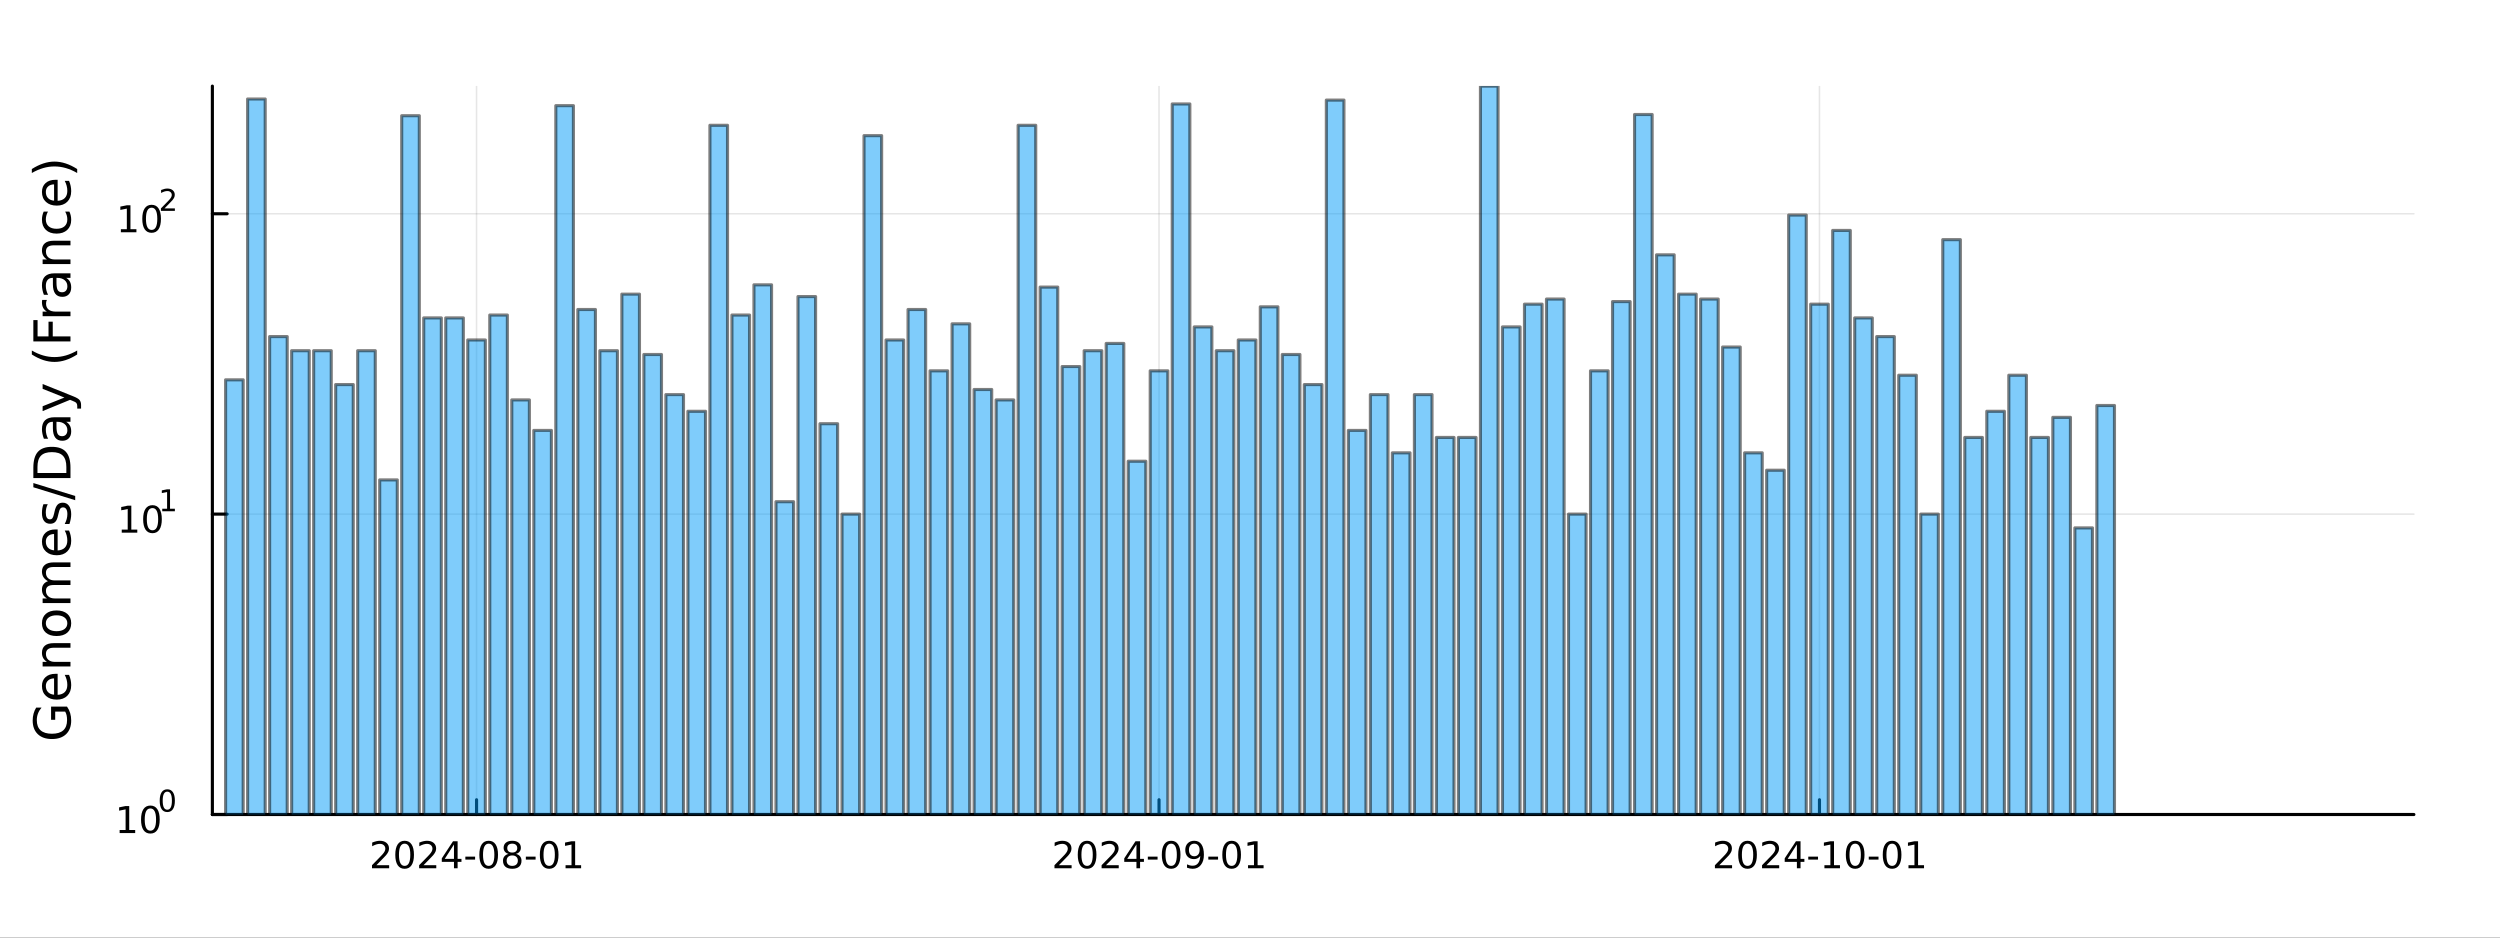 <?xml version="1.0" encoding="utf-8"?>
<svg xmlns="http://www.w3.org/2000/svg" xmlns:xlink="http://www.w3.org/1999/xlink" width="800" height="300" viewBox="0 0 3200 1200">
<rect x="0" y="0" width="3200" height="1200" fill="#333333" stroke="none"/>
<defs>
  <clipPath id="clip500">
    <rect x="0" y="0" width="3200" height="1200"/>
  </clipPath>
</defs>
<path clip-path="url(#clip500)" d="M0 1200 L3200 1200 L3200 0 L0 0  Z" fill="#ffffff" fill-rule="evenodd" fill-opacity="1"/>
<defs>
  <clipPath id="clip501">
    <rect x="640" y="0" width="2241" height="1200"/>
  </clipPath>
</defs>
<path clip-path="url(#clip500)" d="M271.839 1042.58 L3089.76 1042.58 L3089.76 110.236 L271.839 110.236  Z" fill="#ffffff" fill-rule="evenodd" fill-opacity="1"/>
<defs>
  <clipPath id="clip502">
    <rect x="271" y="110" width="2819" height="933"/>
  </clipPath>
</defs>
<polyline clip-path="url(#clip502)" style="stroke:#000000; stroke-linecap:round; stroke-linejoin:round; stroke-width:2; stroke-opacity:0.1; fill:none" points="609.99,1042.58 609.99,110.236 "/>
<polyline clip-path="url(#clip502)" style="stroke:#000000; stroke-linecap:round; stroke-linejoin:round; stroke-width:2; stroke-opacity:0.1; fill:none" points="1483.55,1042.58 1483.55,110.236 "/>
<polyline clip-path="url(#clip502)" style="stroke:#000000; stroke-linecap:round; stroke-linejoin:round; stroke-width:2; stroke-opacity:0.1; fill:none" points="2328.92,1042.58 2328.92,110.236 "/>
<polyline clip-path="url(#clip500)" style="stroke:#000000; stroke-linecap:round; stroke-linejoin:round; stroke-width:4; stroke-opacity:1; fill:none" points="271.839,1042.58 3089.76,1042.58 "/>
<polyline clip-path="url(#clip500)" style="stroke:#000000; stroke-linecap:round; stroke-linejoin:round; stroke-width:4; stroke-opacity:1; fill:none" points="609.99,1042.58 609.99,1023.68 "/>
<polyline clip-path="url(#clip500)" style="stroke:#000000; stroke-linecap:round; stroke-linejoin:round; stroke-width:4; stroke-opacity:1; fill:none" points="1483.55,1042.58 1483.55,1023.68 "/>
<polyline clip-path="url(#clip500)" style="stroke:#000000; stroke-linecap:round; stroke-linejoin:round; stroke-width:4; stroke-opacity:1; fill:none" points="2328.92,1042.58 2328.92,1023.68 "/>
<path clip-path="url(#clip500)" d="M481.785 1107.44 L498.104 1107.44 L498.104 1111.38 L476.16 1111.38 L476.16 1107.44 Q478.822 1104.69 483.405 1100.06 Q488.012 1095.4 489.192 1094.06 Q491.438 1091.54 492.317 1089.8 Q493.22 1088.04 493.22 1086.35 Q493.22 1083.6 491.276 1081.86 Q489.354 1080.13 486.252 1080.13 Q484.053 1080.13 481.6 1080.89 Q479.169 1081.65 476.391 1083.2 L476.391 1078.48 Q479.215 1077.35 481.669 1076.77 Q484.123 1076.19 486.16 1076.19 Q491.53 1076.19 494.725 1078.88 Q497.919 1081.56 497.919 1086.05 Q497.919 1088.18 497.109 1090.1 Q496.322 1092 494.215 1094.59 Q493.637 1095.26 490.535 1098.48 Q487.433 1101.68 481.785 1107.44 Z" fill="#000000" fill-rule="nonzero" fill-opacity="1" /><path clip-path="url(#clip500)" d="M517.919 1079.89 Q514.308 1079.89 512.479 1083.46 Q510.674 1087 510.674 1094.13 Q510.674 1101.24 512.479 1104.8 Q514.308 1108.34 517.919 1108.34 Q521.553 1108.34 523.359 1104.8 Q525.187 1101.24 525.187 1094.13 Q525.187 1087 523.359 1083.46 Q521.553 1079.89 517.919 1079.89 M517.919 1076.19 Q523.729 1076.19 526.785 1080.8 Q529.863 1085.38 529.863 1094.13 Q529.863 1102.86 526.785 1107.46 Q523.729 1112.05 517.919 1112.05 Q512.109 1112.05 509.03 1107.46 Q505.975 1102.86 505.975 1094.13 Q505.975 1085.38 509.03 1080.8 Q512.109 1076.19 517.919 1076.19 Z" fill="#000000" fill-rule="nonzero" fill-opacity="1" /><path clip-path="url(#clip500)" d="M542.109 1107.44 L558.428 1107.44 L558.428 1111.38 L536.484 1111.38 L536.484 1107.44 Q539.146 1104.69 543.729 1100.06 Q548.335 1095.4 549.516 1094.06 Q551.761 1091.54 552.641 1089.8 Q553.544 1088.04 553.544 1086.35 Q553.544 1083.6 551.599 1081.86 Q549.678 1080.13 546.576 1080.13 Q544.377 1080.13 541.923 1080.89 Q539.493 1081.65 536.715 1083.2 L536.715 1078.48 Q539.539 1077.35 541.993 1076.77 Q544.447 1076.19 546.484 1076.19 Q551.854 1076.19 555.048 1078.88 Q558.243 1081.56 558.243 1086.05 Q558.243 1088.18 557.433 1090.1 Q556.646 1092 554.539 1094.59 Q553.96 1095.26 550.859 1098.48 Q547.757 1101.68 542.109 1107.44 Z" fill="#000000" fill-rule="nonzero" fill-opacity="1" /><path clip-path="url(#clip500)" d="M581.09 1080.89 L569.284 1099.34 L581.09 1099.34 L581.09 1080.89 M579.863 1076.82 L585.743 1076.82 L585.743 1099.34 L590.673 1099.34 L590.673 1103.23 L585.743 1103.23 L585.743 1111.38 L581.09 1111.38 L581.09 1103.23 L565.488 1103.23 L565.488 1098.71 L579.863 1076.82 Z" fill="#000000" fill-rule="nonzero" fill-opacity="1" /><path clip-path="url(#clip500)" d="M595.65 1096.49 L608.127 1096.49 L608.127 1100.29 L595.65 1100.29 L595.65 1096.49 Z" fill="#000000" fill-rule="nonzero" fill-opacity="1" /><path clip-path="url(#clip500)" d="M625.511 1079.89 Q621.9 1079.89 620.071 1083.46 Q618.266 1087 618.266 1094.13 Q618.266 1101.24 620.071 1104.8 Q621.9 1108.34 625.511 1108.34 Q629.145 1108.34 630.951 1104.8 Q632.779 1101.24 632.779 1094.13 Q632.779 1087 630.951 1083.46 Q629.145 1079.89 625.511 1079.89 M625.511 1076.19 Q631.321 1076.19 634.377 1080.8 Q637.455 1085.38 637.455 1094.13 Q637.455 1102.86 634.377 1107.46 Q631.321 1112.05 625.511 1112.05 Q619.701 1112.05 616.622 1107.46 Q613.567 1102.86 613.567 1094.13 Q613.567 1085.38 616.622 1080.8 Q619.701 1076.19 625.511 1076.19 Z" fill="#000000" fill-rule="nonzero" fill-opacity="1" /><path clip-path="url(#clip500)" d="M655.673 1094.96 Q652.339 1094.96 650.418 1096.75 Q648.52 1098.53 648.52 1101.65 Q648.52 1104.78 650.418 1106.56 Q652.339 1108.34 655.673 1108.34 Q659.006 1108.34 660.927 1106.56 Q662.849 1104.76 662.849 1101.65 Q662.849 1098.53 660.927 1096.75 Q659.029 1094.96 655.673 1094.96 M650.997 1092.97 Q647.988 1092.23 646.298 1090.17 Q644.631 1088.11 644.631 1085.15 Q644.631 1081.01 647.571 1078.6 Q650.534 1076.19 655.673 1076.19 Q660.835 1076.19 663.775 1078.6 Q666.714 1081.01 666.714 1085.15 Q666.714 1088.11 665.025 1090.17 Q663.358 1092.23 660.372 1092.97 Q663.751 1093.76 665.626 1096.05 Q667.525 1098.34 667.525 1101.65 Q667.525 1106.68 664.446 1109.36 Q661.39 1112.05 655.673 1112.05 Q649.955 1112.05 646.877 1109.36 Q643.821 1106.68 643.821 1101.65 Q643.821 1098.34 645.719 1096.05 Q647.617 1093.76 650.997 1092.97 M649.284 1085.59 Q649.284 1088.27 650.951 1089.78 Q652.64 1091.28 655.673 1091.28 Q658.682 1091.28 660.372 1089.78 Q662.085 1088.27 662.085 1085.59 Q662.085 1082.9 660.372 1081.4 Q658.682 1079.89 655.673 1079.89 Q652.64 1079.89 650.951 1081.4 Q649.284 1082.9 649.284 1085.59 Z" fill="#000000" fill-rule="nonzero" fill-opacity="1" /><path clip-path="url(#clip500)" d="M673.08 1096.49 L685.557 1096.49 L685.557 1100.29 L673.08 1100.29 L673.08 1096.49 Z" fill="#000000" fill-rule="nonzero" fill-opacity="1" /><path clip-path="url(#clip500)" d="M702.941 1079.89 Q699.33 1079.89 697.501 1083.46 Q695.696 1087 695.696 1094.13 Q695.696 1101.24 697.501 1104.8 Q699.33 1108.34 702.941 1108.34 Q706.575 1108.34 708.381 1104.8 Q710.21 1101.24 710.21 1094.13 Q710.21 1087 708.381 1083.46 Q706.575 1079.89 702.941 1079.89 M702.941 1076.19 Q708.751 1076.19 711.807 1080.8 Q714.885 1085.38 714.885 1094.13 Q714.885 1102.86 711.807 1107.46 Q708.751 1112.05 702.941 1112.05 Q697.131 1112.05 694.052 1107.46 Q690.997 1102.86 690.997 1094.13 Q690.997 1085.38 694.052 1080.8 Q697.131 1076.19 702.941 1076.19 Z" fill="#000000" fill-rule="nonzero" fill-opacity="1" /><path clip-path="url(#clip500)" d="M723.913 1107.44 L731.552 1107.44 L731.552 1081.07 L723.242 1082.74 L723.242 1078.48 L731.506 1076.82 L736.182 1076.82 L736.182 1107.44 L743.82 1107.44 L743.82 1111.38 L723.913 1111.38 L723.913 1107.44 Z" fill="#000000" fill-rule="nonzero" fill-opacity="1" /><path clip-path="url(#clip500)" d="M1355.34 1107.44 L1371.66 1107.44 L1371.66 1111.38 L1349.72 1111.38 L1349.72 1107.44 Q1352.38 1104.69 1356.96 1100.06 Q1361.57 1095.4 1362.75 1094.06 Q1364.99 1091.54 1365.87 1089.8 Q1366.78 1088.04 1366.78 1086.35 Q1366.78 1083.6 1364.83 1081.86 Q1362.91 1080.13 1359.81 1080.13 Q1357.61 1080.13 1355.16 1080.89 Q1352.73 1081.65 1349.95 1083.2 L1349.95 1078.48 Q1352.77 1077.35 1355.23 1076.77 Q1357.68 1076.19 1359.72 1076.19 Q1365.09 1076.19 1368.28 1078.88 Q1371.48 1081.56 1371.48 1086.05 Q1371.48 1088.18 1370.67 1090.1 Q1369.88 1092 1367.77 1094.59 Q1367.19 1095.26 1364.09 1098.48 Q1360.99 1101.68 1355.34 1107.44 Z" fill="#000000" fill-rule="nonzero" fill-opacity="1" /><path clip-path="url(#clip500)" d="M1391.48 1079.89 Q1387.86 1079.89 1386.04 1083.46 Q1384.23 1087 1384.23 1094.13 Q1384.23 1101.24 1386.04 1104.8 Q1387.86 1108.34 1391.48 1108.34 Q1395.11 1108.34 1396.92 1104.8 Q1398.74 1101.24 1398.74 1094.13 Q1398.74 1087 1396.92 1083.46 Q1395.11 1079.89 1391.48 1079.89 M1391.48 1076.19 Q1397.29 1076.19 1400.34 1080.8 Q1403.42 1085.38 1403.42 1094.13 Q1403.42 1102.86 1400.34 1107.46 Q1397.29 1112.05 1391.48 1112.05 Q1385.67 1112.05 1382.59 1107.46 Q1379.53 1102.86 1379.53 1094.13 Q1379.53 1085.38 1382.59 1080.8 Q1385.67 1076.19 1391.48 1076.19 Z" fill="#000000" fill-rule="nonzero" fill-opacity="1" /><path clip-path="url(#clip500)" d="M1415.67 1107.44 L1431.98 1107.44 L1431.98 1111.38 L1410.04 1111.38 L1410.04 1107.44 Q1412.7 1104.69 1417.29 1100.06 Q1421.89 1095.4 1423.07 1094.06 Q1425.32 1091.54 1426.2 1089.8 Q1427.1 1088.04 1427.1 1086.35 Q1427.1 1083.6 1425.16 1081.86 Q1423.23 1080.13 1420.13 1080.13 Q1417.93 1080.13 1415.48 1080.89 Q1413.05 1081.65 1410.27 1083.2 L1410.27 1078.48 Q1413.1 1077.35 1415.55 1076.77 Q1418 1076.19 1420.04 1076.19 Q1425.41 1076.19 1428.6 1078.88 Q1431.8 1081.56 1431.8 1086.05 Q1431.8 1088.18 1430.99 1090.1 Q1430.2 1092 1428.1 1094.59 Q1427.52 1095.26 1424.42 1098.48 Q1421.31 1101.68 1415.67 1107.44 Z" fill="#000000" fill-rule="nonzero" fill-opacity="1" /><path clip-path="url(#clip500)" d="M1454.65 1080.89 L1442.84 1099.34 L1454.65 1099.34 L1454.65 1080.89 M1453.42 1076.82 L1459.3 1076.82 L1459.3 1099.34 L1464.23 1099.34 L1464.23 1103.23 L1459.3 1103.23 L1459.3 1111.38 L1454.65 1111.38 L1454.65 1103.23 L1439.04 1103.23 L1439.04 1098.71 L1453.42 1076.82 Z" fill="#000000" fill-rule="nonzero" fill-opacity="1" /><path clip-path="url(#clip500)" d="M1469.21 1096.49 L1481.68 1096.49 L1481.68 1100.29 L1469.21 1100.29 L1469.21 1096.49 Z" fill="#000000" fill-rule="nonzero" fill-opacity="1" /><path clip-path="url(#clip500)" d="M1499.07 1079.89 Q1495.46 1079.89 1493.63 1083.46 Q1491.82 1087 1491.82 1094.13 Q1491.82 1101.24 1493.63 1104.8 Q1495.46 1108.34 1499.07 1108.34 Q1502.7 1108.34 1504.51 1104.8 Q1506.34 1101.24 1506.34 1094.13 Q1506.34 1087 1504.51 1083.46 Q1502.7 1079.89 1499.07 1079.89 M1499.07 1076.19 Q1504.88 1076.19 1507.93 1080.8 Q1511.01 1085.38 1511.01 1094.13 Q1511.01 1102.86 1507.93 1107.46 Q1504.88 1112.05 1499.07 1112.05 Q1493.26 1112.05 1490.18 1107.46 Q1487.12 1102.86 1487.12 1094.13 Q1487.12 1085.38 1490.18 1080.8 Q1493.26 1076.19 1499.07 1076.19 Z" fill="#000000" fill-rule="nonzero" fill-opacity="1" /><path clip-path="url(#clip500)" d="M1519.37 1110.66 L1519.37 1106.4 Q1521.13 1107.23 1522.93 1107.67 Q1524.74 1108.11 1526.47 1108.11 Q1531.1 1108.11 1533.53 1105.01 Q1535.99 1101.89 1536.34 1095.54 Q1534.99 1097.53 1532.93 1098.6 Q1530.87 1099.66 1528.37 1099.66 Q1523.19 1099.66 1520.16 1096.54 Q1517.15 1093.39 1517.15 1087.95 Q1517.15 1082.63 1520.29 1079.41 Q1523.44 1076.19 1528.67 1076.19 Q1534.67 1076.19 1537.82 1080.8 Q1540.99 1085.38 1540.99 1094.13 Q1540.99 1102.3 1537.1 1107.19 Q1533.23 1112.05 1526.68 1112.05 Q1524.92 1112.05 1523.12 1111.7 Q1521.31 1111.35 1519.37 1110.66 M1528.67 1096.01 Q1531.82 1096.01 1533.65 1093.85 Q1535.5 1091.7 1535.5 1087.95 Q1535.5 1084.22 1533.65 1082.07 Q1531.82 1079.89 1528.67 1079.89 Q1525.53 1079.89 1523.67 1082.07 Q1521.85 1084.22 1521.85 1087.95 Q1521.85 1091.7 1523.67 1093.85 Q1525.53 1096.01 1528.67 1096.01 Z" fill="#000000" fill-rule="nonzero" fill-opacity="1" /><path clip-path="url(#clip500)" d="M1546.64 1096.49 L1559.11 1096.49 L1559.11 1100.29 L1546.64 1100.29 L1546.64 1096.49 Z" fill="#000000" fill-rule="nonzero" fill-opacity="1" /><path clip-path="url(#clip500)" d="M1576.5 1079.89 Q1572.89 1079.89 1571.06 1083.46 Q1569.25 1087 1569.25 1094.13 Q1569.25 1101.24 1571.06 1104.8 Q1572.89 1108.34 1576.5 1108.34 Q1580.13 1108.34 1581.94 1104.8 Q1583.77 1101.24 1583.77 1094.13 Q1583.77 1087 1581.94 1083.46 Q1580.13 1079.89 1576.5 1079.89 M1576.5 1076.19 Q1582.31 1076.19 1585.36 1080.8 Q1588.44 1085.38 1588.44 1094.13 Q1588.44 1102.86 1585.36 1107.46 Q1582.31 1112.05 1576.5 1112.05 Q1570.69 1112.05 1567.61 1107.46 Q1564.55 1102.86 1564.55 1094.13 Q1564.55 1085.38 1567.61 1080.8 Q1570.69 1076.19 1576.5 1076.19 Z" fill="#000000" fill-rule="nonzero" fill-opacity="1" /><path clip-path="url(#clip500)" d="M1597.47 1107.44 L1605.11 1107.44 L1605.11 1081.07 L1596.8 1082.74 L1596.8 1078.48 L1605.06 1076.82 L1609.74 1076.82 L1609.74 1107.44 L1617.38 1107.44 L1617.38 1111.38 L1597.47 1111.38 L1597.47 1107.44 Z" fill="#000000" fill-rule="nonzero" fill-opacity="1" /><path clip-path="url(#clip500)" d="M2200.72 1107.44 L2217.04 1107.44 L2217.04 1111.38 L2195.09 1111.38 L2195.09 1107.44 Q2197.76 1104.69 2202.34 1100.06 Q2206.95 1095.4 2208.13 1094.06 Q2210.37 1091.54 2211.25 1089.8 Q2212.15 1088.04 2212.15 1086.35 Q2212.15 1083.6 2210.21 1081.86 Q2208.29 1080.13 2205.19 1080.13 Q2202.99 1080.13 2200.53 1080.89 Q2198.1 1081.65 2195.33 1083.2 L2195.33 1078.48 Q2198.15 1077.35 2200.6 1076.77 Q2203.06 1076.19 2205.09 1076.19 Q2210.46 1076.19 2213.66 1078.88 Q2216.85 1081.56 2216.85 1086.05 Q2216.85 1088.18 2216.04 1090.1 Q2215.26 1092 2213.15 1094.59 Q2212.57 1095.26 2209.47 1098.48 Q2206.37 1101.68 2200.72 1107.44 Z" fill="#000000" fill-rule="nonzero" fill-opacity="1" /><path clip-path="url(#clip500)" d="M2236.85 1079.89 Q2233.24 1079.89 2231.41 1083.46 Q2229.61 1087 2229.61 1094.13 Q2229.61 1101.24 2231.41 1104.8 Q2233.24 1108.34 2236.85 1108.34 Q2240.49 1108.34 2242.29 1104.8 Q2244.12 1101.24 2244.12 1094.13 Q2244.12 1087 2242.29 1083.46 Q2240.49 1079.89 2236.85 1079.89 M2236.85 1076.19 Q2242.66 1076.19 2245.72 1080.8 Q2248.8 1085.38 2248.8 1094.13 Q2248.8 1102.86 2245.72 1107.46 Q2242.66 1112.05 2236.85 1112.05 Q2231.04 1112.05 2227.96 1107.46 Q2224.91 1102.86 2224.91 1094.13 Q2224.91 1085.38 2227.96 1080.8 Q2231.04 1076.19 2236.85 1076.19 Z" fill="#000000" fill-rule="nonzero" fill-opacity="1" /><path clip-path="url(#clip500)" d="M2261.04 1107.44 L2277.36 1107.44 L2277.36 1111.38 L2255.42 1111.38 L2255.42 1107.44 Q2258.08 1104.69 2262.66 1100.06 Q2267.27 1095.4 2268.45 1094.06 Q2270.7 1091.54 2271.57 1089.8 Q2272.48 1088.04 2272.48 1086.35 Q2272.48 1083.6 2270.53 1081.86 Q2268.61 1080.13 2265.51 1080.13 Q2263.31 1080.13 2260.86 1080.89 Q2258.43 1081.65 2255.65 1083.2 L2255.65 1078.48 Q2258.47 1077.35 2260.93 1076.77 Q2263.38 1076.19 2265.42 1076.19 Q2270.79 1076.19 2273.98 1078.88 Q2277.18 1081.56 2277.18 1086.05 Q2277.18 1088.18 2276.37 1090.1 Q2275.58 1092 2273.47 1094.59 Q2272.89 1095.26 2269.79 1098.48 Q2266.69 1101.68 2261.04 1107.44 Z" fill="#000000" fill-rule="nonzero" fill-opacity="1" /><path clip-path="url(#clip500)" d="M2300.02 1080.89 L2288.22 1099.34 L2300.02 1099.34 L2300.02 1080.89 M2298.8 1076.82 L2304.68 1076.82 L2304.68 1099.34 L2309.61 1099.34 L2309.61 1103.23 L2304.68 1103.23 L2304.68 1111.38 L2300.02 1111.38 L2300.02 1103.23 L2284.42 1103.23 L2284.42 1098.71 L2298.8 1076.82 Z" fill="#000000" fill-rule="nonzero" fill-opacity="1" /><path clip-path="url(#clip500)" d="M2314.58 1096.49 L2327.06 1096.49 L2327.06 1100.29 L2314.58 1100.29 L2314.58 1096.49 Z" fill="#000000" fill-rule="nonzero" fill-opacity="1" /><path clip-path="url(#clip500)" d="M2335.26 1107.44 L2342.89 1107.44 L2342.89 1081.07 L2334.58 1082.74 L2334.58 1078.48 L2342.85 1076.82 L2347.52 1076.82 L2347.52 1107.44 L2355.16 1107.44 L2355.16 1111.38 L2335.26 1111.38 L2335.26 1107.44 Z" fill="#000000" fill-rule="nonzero" fill-opacity="1" /><path clip-path="url(#clip500)" d="M2374.61 1079.89 Q2371 1079.89 2369.17 1083.46 Q2367.36 1087 2367.36 1094.13 Q2367.36 1101.24 2369.17 1104.8 Q2371 1108.34 2374.61 1108.34 Q2378.24 1108.34 2380.05 1104.8 Q2381.88 1101.24 2381.88 1094.13 Q2381.88 1087 2380.05 1083.46 Q2378.24 1079.89 2374.61 1079.89 M2374.61 1076.19 Q2380.42 1076.19 2383.47 1080.8 Q2386.55 1085.38 2386.55 1094.13 Q2386.55 1102.86 2383.47 1107.46 Q2380.42 1112.05 2374.61 1112.05 Q2368.8 1112.05 2365.72 1107.46 Q2362.66 1102.86 2362.66 1094.13 Q2362.66 1085.38 2365.72 1080.8 Q2368.8 1076.19 2374.61 1076.19 Z" fill="#000000" fill-rule="nonzero" fill-opacity="1" /><path clip-path="url(#clip500)" d="M2392.01 1096.49 L2404.49 1096.49 L2404.49 1100.29 L2392.01 1100.29 L2392.01 1096.49 Z" fill="#000000" fill-rule="nonzero" fill-opacity="1" /><path clip-path="url(#clip500)" d="M2421.88 1079.89 Q2418.26 1079.89 2416.44 1083.46 Q2414.63 1087 2414.63 1094.13 Q2414.63 1101.24 2416.44 1104.8 Q2418.26 1108.34 2421.88 1108.34 Q2425.51 1108.34 2427.31 1104.8 Q2429.14 1101.24 2429.14 1094.13 Q2429.14 1087 2427.31 1083.46 Q2425.51 1079.89 2421.88 1079.89 M2421.88 1076.19 Q2427.69 1076.19 2430.74 1080.8 Q2433.82 1085.38 2433.82 1094.13 Q2433.82 1102.86 2430.74 1107.46 Q2427.69 1112.05 2421.88 1112.05 Q2416.06 1112.05 2412.99 1107.46 Q2409.93 1102.86 2409.93 1094.13 Q2409.93 1085.38 2412.99 1080.8 Q2416.06 1076.19 2421.88 1076.19 Z" fill="#000000" fill-rule="nonzero" fill-opacity="1" /><path clip-path="url(#clip500)" d="M2442.85 1107.44 L2450.49 1107.44 L2450.49 1081.07 L2442.18 1082.74 L2442.18 1078.48 L2450.44 1076.82 L2455.12 1076.82 L2455.12 1107.44 L2462.75 1107.44 L2462.75 1111.38 L2442.85 1111.38 L2442.85 1107.44 Z" fill="#000000" fill-rule="nonzero" fill-opacity="1" /><polyline clip-path="url(#clip502)" style="stroke:#000000; stroke-linecap:round; stroke-linejoin:round; stroke-width:2; stroke-opacity:0.1; fill:none" points="271.839,1042.58 3089.76,1042.58 "/>
<polyline clip-path="url(#clip502)" style="stroke:#000000; stroke-linecap:round; stroke-linejoin:round; stroke-width:2; stroke-opacity:0.1; fill:none" points="271.839,658.087 3089.76,658.087 "/>
<polyline clip-path="url(#clip502)" style="stroke:#000000; stroke-linecap:round; stroke-linejoin:round; stroke-width:2; stroke-opacity:0.1; fill:none" points="271.839,273.598 3089.76,273.598 "/>
<polyline clip-path="url(#clip500)" style="stroke:#000000; stroke-linecap:round; stroke-linejoin:round; stroke-width:4; stroke-opacity:1; fill:none" points="271.839,1042.58 271.839,110.236 "/>
<polyline clip-path="url(#clip500)" style="stroke:#000000; stroke-linecap:round; stroke-linejoin:round; stroke-width:4; stroke-opacity:1; fill:none" points="271.839,1042.58 290.737,1042.58 "/>
<polyline clip-path="url(#clip500)" style="stroke:#000000; stroke-linecap:round; stroke-linejoin:round; stroke-width:4; stroke-opacity:1; fill:none" points="271.839,658.087 290.737,658.087 "/>
<polyline clip-path="url(#clip500)" style="stroke:#000000; stroke-linecap:round; stroke-linejoin:round; stroke-width:4; stroke-opacity:1; fill:none" points="271.839,273.598 290.737,273.598 "/>
<path clip-path="url(#clip500)" d="M153.134 1062.37 L160.772 1062.37 L160.772 1036 L152.462 1037.67 L152.462 1033.41 L160.726 1031.74 L165.402 1031.74 L165.402 1062.37 L173.041 1062.37 L173.041 1066.3 L153.134 1066.3 L153.134 1062.37 Z" fill="#000000" fill-rule="nonzero" fill-opacity="1" /><path clip-path="url(#clip500)" d="M192.485 1034.82 Q188.874 1034.82 187.045 1038.39 Q185.24 1041.93 185.24 1049.06 Q185.24 1056.16 187.045 1059.73 Q188.874 1063.27 192.485 1063.27 Q196.119 1063.27 197.925 1059.73 Q199.754 1056.16 199.754 1049.06 Q199.754 1041.93 197.925 1038.39 Q196.119 1034.82 192.485 1034.82 M192.485 1031.12 Q198.295 1031.12 201.351 1035.72 Q204.43 1040.31 204.43 1049.06 Q204.43 1057.78 201.351 1062.39 Q198.295 1066.97 192.485 1066.97 Q186.675 1066.97 183.596 1062.39 Q180.541 1057.78 180.541 1049.06 Q180.541 1040.31 183.596 1035.72 Q186.675 1031.12 192.485 1031.12 Z" fill="#000000" fill-rule="nonzero" fill-opacity="1" /><path clip-path="url(#clip500)" d="M214.134 1013.31 Q211.2 1013.31 209.715 1016.21 Q208.248 1019.09 208.248 1024.88 Q208.248 1030.66 209.715 1033.55 Q211.2 1036.43 214.134 1036.43 Q217.087 1036.43 218.554 1033.55 Q220.04 1030.66 220.04 1024.88 Q220.04 1019.09 218.554 1016.21 Q217.087 1013.31 214.134 1013.31 M214.134 1010.31 Q218.855 1010.31 221.338 1014.05 Q223.839 1017.77 223.839 1024.88 Q223.839 1031.97 221.338 1035.71 Q218.855 1039.44 214.134 1039.44 Q209.414 1039.44 206.912 1035.71 Q204.43 1031.97 204.43 1024.88 Q204.43 1017.77 206.912 1014.05 Q209.414 1010.31 214.134 1010.31 Z" fill="#000000" fill-rule="nonzero" fill-opacity="1" /><path clip-path="url(#clip500)" d="M155.823 677.88 L163.462 677.88 L163.462 651.514 L155.152 653.181 L155.152 648.921 L163.416 647.255 L168.092 647.255 L168.092 677.88 L175.73 677.88 L175.73 681.815 L155.823 681.815 L155.823 677.88 Z" fill="#000000" fill-rule="nonzero" fill-opacity="1" /><path clip-path="url(#clip500)" d="M195.175 650.333 Q191.564 650.333 189.735 653.898 Q187.929 657.44 187.929 664.569 Q187.929 671.676 189.735 675.241 Q191.564 678.782 195.175 678.782 Q198.809 678.782 200.615 675.241 Q202.443 671.676 202.443 664.569 Q202.443 657.44 200.615 653.898 Q198.809 650.333 195.175 650.333 M195.175 646.63 Q200.985 646.63 204.04 651.236 Q207.119 655.819 207.119 664.569 Q207.119 673.296 204.04 677.903 Q200.985 682.486 195.175 682.486 Q189.365 682.486 186.286 677.903 Q183.23 673.296 183.23 664.569 Q183.23 655.819 186.286 651.236 Q189.365 646.63 195.175 646.63 Z" fill="#000000" fill-rule="nonzero" fill-opacity="1" /><path clip-path="url(#clip500)" d="M207.665 651.207 L213.871 651.207 L213.871 629.785 L207.119 631.139 L207.119 627.678 L213.833 626.324 L217.633 626.324 L217.633 651.207 L223.839 651.207 L223.839 654.404 L207.665 654.404 L207.665 651.207 Z" fill="#000000" fill-rule="nonzero" fill-opacity="1" /><path clip-path="url(#clip500)" d="M154.713 293.391 L162.352 293.391 L162.352 267.025 L154.042 268.692 L154.042 264.433 L162.306 262.766 L166.982 262.766 L166.982 293.391 L174.621 293.391 L174.621 297.326 L154.713 297.326 L154.713 293.391 Z" fill="#000000" fill-rule="nonzero" fill-opacity="1" /><path clip-path="url(#clip500)" d="M194.065 265.845 Q190.454 265.845 188.625 269.409 Q186.82 272.951 186.82 280.081 Q186.82 287.187 188.625 290.752 Q190.454 294.294 194.065 294.294 Q197.699 294.294 199.505 290.752 Q201.334 287.187 201.334 280.081 Q201.334 272.951 199.505 269.409 Q197.699 265.845 194.065 265.845 M194.065 262.141 Q199.875 262.141 202.931 266.747 Q206.009 271.331 206.009 280.081 Q206.009 288.808 202.931 293.414 Q199.875 297.997 194.065 297.997 Q188.255 297.997 185.176 293.414 Q182.121 288.808 182.121 280.081 Q182.121 271.331 185.176 266.747 Q188.255 262.141 194.065 262.141 Z" fill="#000000" fill-rule="nonzero" fill-opacity="1" /><path clip-path="url(#clip500)" d="M210.58 266.718 L223.839 266.718 L223.839 269.916 L206.009 269.916 L206.009 266.718 Q208.172 264.48 211.896 260.719 Q215.639 256.938 216.598 255.847 Q218.423 253.797 219.137 252.387 Q219.871 250.957 219.871 249.584 Q219.871 247.346 218.291 245.936 Q216.73 244.525 214.21 244.525 Q212.423 244.525 210.429 245.146 Q208.454 245.766 206.198 247.027 L206.198 243.19 Q208.492 242.268 210.486 241.798 Q212.479 241.328 214.134 241.328 Q218.498 241.328 221.093 243.509 Q223.689 245.691 223.689 249.34 Q223.689 251.07 223.03 252.631 Q222.391 254.173 220.68 256.28 Q220.209 256.825 217.689 259.44 Q215.169 262.035 210.58 266.718 Z" fill="#000000" fill-rule="nonzero" fill-opacity="1" /><path clip-path="url(#clip500)" d="M83.427 910.828 L70.664 910.828 L70.664 921.332 L65.38 921.332 L65.38 904.463 L85.782 904.463 Q88.424 908.187 89.793 912.674 Q91.129 917.162 91.129 922.255 Q91.129 933.395 84.636 939.697 Q78.111 945.967 66.494 945.967 Q54.845 945.967 48.352 939.697 Q41.827 933.395 41.827 922.255 Q41.827 917.608 42.973 913.438 Q44.119 909.237 46.347 905.704 L53.19 905.704 Q50.166 909.269 48.638 913.279 Q47.11 917.29 47.11 921.714 Q47.11 930.435 51.98 934.827 Q56.85 939.188 66.494 939.188 Q76.106 939.188 80.976 934.827 Q85.846 930.435 85.846 921.714 Q85.846 918.308 85.273 915.634 Q84.668 912.961 83.427 910.828 Z" fill="#000000" fill-rule="nonzero" fill-opacity="1" /><path clip-path="url(#clip500)" d="M70.918 862.481 L73.783 862.481 L73.783 889.408 Q79.83 889.026 83.013 885.779 Q86.164 882.501 86.164 876.676 Q86.164 873.303 85.337 870.152 Q84.509 866.969 82.854 863.849 L88.392 863.849 Q89.729 867 90.429 870.311 Q91.129 873.621 91.129 877.026 Q91.129 885.557 86.164 890.554 Q81.199 895.519 72.732 895.519 Q63.98 895.519 58.855 890.808 Q53.699 886.066 53.699 878.045 Q53.699 870.852 58.346 866.682 Q62.961 862.481 70.918 862.481 M69.2 868.337 Q64.393 868.401 61.529 871.043 Q58.664 873.653 58.664 877.981 Q58.664 882.883 61.433 885.843 Q64.202 888.771 69.231 889.217 L69.2 868.337 Z" fill="#000000" fill-rule="nonzero" fill-opacity="1" /><path clip-path="url(#clip500)" d="M68.69 823.236 L90.206 823.236 L90.206 829.093 L68.881 829.093 Q63.82 829.093 61.306 831.066 Q58.791 833.039 58.791 836.986 Q58.791 841.729 61.815 844.466 Q64.839 847.203 70.059 847.203 L90.206 847.203 L90.206 853.091 L54.558 853.091 L54.558 847.203 L60.096 847.203 Q56.882 845.102 55.29 842.27 Q53.699 839.405 53.699 835.681 Q53.699 829.538 57.518 826.387 Q61.306 823.236 68.69 823.236 Z" fill="#000000" fill-rule="nonzero" fill-opacity="1" /><path clip-path="url(#clip500)" d="M58.664 797.742 Q58.664 802.452 62.356 805.189 Q66.017 807.927 72.414 807.927 Q78.812 807.927 82.504 805.221 Q86.164 802.484 86.164 797.742 Q86.164 793.063 82.472 790.326 Q78.78 787.588 72.414 787.588 Q66.08 787.588 62.388 790.326 Q58.664 793.063 58.664 797.742 M53.699 797.742 Q53.699 790.103 58.664 785.742 Q63.63 781.382 72.414 781.382 Q81.167 781.382 86.164 785.742 Q91.129 790.103 91.129 797.742 Q91.129 805.412 86.164 809.773 Q81.167 814.101 72.414 814.101 Q63.63 814.101 58.664 809.773 Q53.699 805.412 53.699 797.742 Z" fill="#000000" fill-rule="nonzero" fill-opacity="1" /><path clip-path="url(#clip500)" d="M61.401 743.92 Q57.455 741.723 55.577 738.668 Q53.699 735.612 53.699 731.475 Q53.699 725.905 57.614 722.881 Q61.497 719.857 68.69 719.857 L90.206 719.857 L90.206 725.745 L68.881 725.745 Q63.757 725.745 61.274 727.56 Q58.791 729.374 58.791 733.098 Q58.791 737.649 61.815 740.291 Q64.839 742.933 70.059 742.933 L90.206 742.933 L90.206 748.821 L68.881 748.821 Q63.725 748.821 61.274 750.635 Q58.791 752.45 58.791 756.237 Q58.791 760.725 61.847 763.367 Q64.871 766.009 70.059 766.009 L90.206 766.009 L90.206 771.897 L54.558 771.897 L54.558 766.009 L60.096 766.009 Q56.818 764.003 55.259 761.202 Q53.699 758.402 53.699 754.55 Q53.699 750.667 55.672 747.962 Q57.646 745.225 61.401 743.92 Z" fill="#000000" fill-rule="nonzero" fill-opacity="1" /><path clip-path="url(#clip500)" d="M70.918 677.684 L73.783 677.684 L73.783 704.611 Q79.83 704.229 83.013 700.983 Q86.164 697.705 86.164 691.88 Q86.164 688.506 85.337 685.355 Q84.509 682.172 82.854 679.053 L88.392 679.053 Q89.729 682.204 90.429 685.514 Q91.129 688.824 91.129 692.23 Q91.129 700.76 86.164 705.757 Q81.199 710.722 72.732 710.722 Q63.98 710.722 58.855 706.012 Q53.699 701.269 53.699 693.249 Q53.699 686.055 58.346 681.886 Q62.961 677.684 70.918 677.684 M69.2 683.541 Q64.393 683.604 61.529 686.246 Q58.664 688.856 58.664 693.185 Q58.664 698.086 61.433 701.047 Q64.202 703.975 69.231 704.42 L69.2 683.541 Z" fill="#000000" fill-rule="nonzero" fill-opacity="1" /><path clip-path="url(#clip500)" d="M55.609 645.347 L61.147 645.347 Q59.874 647.829 59.237 650.503 Q58.601 653.176 58.601 656.041 Q58.601 660.401 59.937 662.598 Q61.274 664.762 63.948 664.762 Q65.985 664.762 67.162 663.202 Q68.308 661.643 69.359 656.932 L69.804 654.927 Q71.141 648.689 73.592 646.079 Q76.011 643.437 80.371 643.437 Q85.337 643.437 88.233 647.384 Q91.129 651.299 91.129 658.173 Q91.129 661.038 90.556 664.157 Q90.015 667.245 88.901 670.682 L82.854 670.682 Q84.541 667.436 85.4 664.285 Q86.228 661.134 86.228 658.046 Q86.228 653.908 84.827 651.68 Q83.395 649.452 80.817 649.452 Q78.43 649.452 77.157 651.076 Q75.883 652.667 74.706 658.11 L74.228 660.147 Q73.082 665.59 70.727 668.009 Q68.34 670.427 64.202 670.427 Q59.173 670.427 56.436 666.863 Q53.699 663.298 53.699 656.741 Q53.699 653.495 54.176 650.63 Q54.654 647.766 55.609 645.347 Z" fill="#000000" fill-rule="nonzero" fill-opacity="1" /><path clip-path="url(#clip500)" d="M42.686 623.703 L42.686 618.292 L96.254 634.843 L96.254 640.254 L42.686 623.703 Z" fill="#000000" fill-rule="nonzero" fill-opacity="1" /><path clip-path="url(#clip500)" d="M47.97 605.465 L84.923 605.465 L84.923 597.699 Q84.923 587.864 80.467 583.313 Q76.011 578.729 66.398 578.729 Q56.85 578.729 52.426 583.313 Q47.97 587.864 47.97 597.699 L47.97 605.465 M42.686 611.895 L42.686 598.686 Q42.686 584.872 48.447 578.411 Q54.176 571.95 66.398 571.95 Q78.684 571.95 84.445 578.443 Q90.206 584.936 90.206 598.686 L90.206 611.895 L42.686 611.895 Z" fill="#000000" fill-rule="nonzero" fill-opacity="1" /><path clip-path="url(#clip500)" d="M72.287 545.755 Q72.287 552.853 73.91 555.59 Q75.533 558.327 79.448 558.327 Q82.567 558.327 84.413 556.29 Q86.228 554.221 86.228 550.689 Q86.228 545.819 82.79 542.891 Q79.321 539.93 73.592 539.93 L72.287 539.93 L72.287 545.755 M69.868 534.074 L90.206 534.074 L90.206 539.93 L84.795 539.93 Q88.042 541.936 89.602 544.928 Q91.129 547.919 91.129 552.248 Q91.129 557.723 88.074 560.969 Q84.986 564.184 79.83 564.184 Q73.815 564.184 70.759 560.173 Q67.704 556.131 67.704 548.142 L67.704 539.93 L67.131 539.93 Q63.088 539.93 60.892 542.604 Q58.664 545.246 58.664 550.052 Q58.664 553.107 59.396 556.004 Q60.128 558.9 61.592 561.574 L56.182 561.574 Q54.94 558.359 54.336 555.335 Q53.699 552.312 53.699 549.447 Q53.699 541.713 57.709 537.893 Q61.72 534.074 69.868 534.074 Z" fill="#000000" fill-rule="nonzero" fill-opacity="1" /><path clip-path="url(#clip500)" d="M93.516 507.179 Q99.882 509.662 101.824 512.017 Q103.765 514.372 103.765 518.319 L103.765 522.998 L98.864 522.998 L98.864 519.56 Q98.864 517.141 97.718 515.804 Q96.572 514.468 92.307 512.844 L89.633 511.794 L54.558 526.212 L54.558 520.006 L82.44 508.866 L54.558 497.726 L54.558 491.519 L93.516 507.179 Z" fill="#000000" fill-rule="nonzero" fill-opacity="1" /><path clip-path="url(#clip500)" d="M40.745 448.646 Q48.065 452.911 55.227 454.98 Q62.388 457.049 69.74 457.049 Q77.093 457.049 84.318 454.98 Q91.511 452.879 98.8 448.646 L98.8 453.739 Q91.32 458.513 84.095 460.9 Q76.87 463.256 69.74 463.256 Q62.643 463.256 55.45 460.9 Q48.256 458.545 40.745 453.739 L40.745 448.646 Z" fill="#000000" fill-rule="nonzero" fill-opacity="1" /><path clip-path="url(#clip500)" d="M42.686 437.029 L42.686 409.72 L48.097 409.72 L48.097 430.599 L62.102 430.599 L62.102 411.757 L67.513 411.757 L67.513 430.599 L90.206 430.599 L90.206 437.029 L42.686 437.029 Z" fill="#000000" fill-rule="nonzero" fill-opacity="1" /><path clip-path="url(#clip500)" d="M60.033 383.875 Q59.46 384.862 59.205 386.04 Q58.919 387.185 58.919 388.586 Q58.919 393.551 62.165 396.225 Q65.38 398.866 71.427 398.866 L90.206 398.866 L90.206 404.755 L54.558 404.755 L54.558 398.866 L60.096 398.866 Q56.85 397.02 55.29 394.06 Q53.699 391.1 53.699 386.867 Q53.699 386.262 53.794 385.53 Q53.858 384.798 54.017 383.907 L60.033 383.875 Z" fill="#000000" fill-rule="nonzero" fill-opacity="1" /><path clip-path="url(#clip500)" d="M72.287 361.532 Q72.287 368.629 73.91 371.367 Q75.533 374.104 79.448 374.104 Q82.567 374.104 84.413 372.067 Q86.228 369.998 86.228 366.465 Q86.228 361.595 82.79 358.667 Q79.321 355.707 73.592 355.707 L72.287 355.707 L72.287 361.532 M69.868 349.85 L90.206 349.85 L90.206 355.707 L84.795 355.707 Q88.042 357.712 89.602 360.704 Q91.129 363.696 91.129 368.025 Q91.129 373.499 88.074 376.746 Q84.986 379.96 79.83 379.96 Q73.815 379.96 70.759 375.95 Q67.704 371.908 67.704 363.919 L67.704 355.707 L67.131 355.707 Q63.088 355.707 60.892 358.381 Q58.664 361.022 58.664 365.828 Q58.664 368.884 59.396 371.78 Q60.128 374.677 61.592 377.35 L56.182 377.35 Q54.94 374.136 54.336 371.112 Q53.699 368.088 53.699 365.224 Q53.699 357.489 57.709 353.67 Q61.72 349.85 69.868 349.85 Z" fill="#000000" fill-rule="nonzero" fill-opacity="1" /><path clip-path="url(#clip500)" d="M68.69 308.155 L90.206 308.155 L90.206 314.012 L68.881 314.012 Q63.82 314.012 61.306 315.985 Q58.791 317.958 58.791 321.905 Q58.791 326.647 61.815 329.385 Q64.839 332.122 70.059 332.122 L90.206 332.122 L90.206 338.01 L54.558 338.01 L54.558 332.122 L60.096 332.122 Q56.882 330.021 55.29 327.189 Q53.699 324.324 53.699 320.6 Q53.699 314.457 57.518 311.306 Q61.306 308.155 68.69 308.155 Z" fill="#000000" fill-rule="nonzero" fill-opacity="1" /><path clip-path="url(#clip500)" d="M55.927 270.82 L61.401 270.82 Q60.033 273.303 59.364 275.817 Q58.664 278.3 58.664 280.846 Q58.664 286.544 62.293 289.695 Q65.889 292.846 72.414 292.846 Q78.939 292.846 82.567 289.695 Q86.164 286.544 86.164 280.846 Q86.164 278.3 85.496 275.817 Q84.795 273.303 83.427 270.82 L88.838 270.82 Q89.984 273.271 90.556 275.913 Q91.129 278.523 91.129 281.483 Q91.129 289.535 86.069 294.278 Q81.008 299.02 72.414 299.02 Q63.693 299.02 58.696 294.246 Q53.699 289.44 53.699 281.101 Q53.699 278.395 54.272 275.817 Q54.813 273.239 55.927 270.82 Z" fill="#000000" fill-rule="nonzero" fill-opacity="1" /><path clip-path="url(#clip500)" d="M70.918 230.143 L73.783 230.143 L73.783 257.07 Q79.83 256.688 83.013 253.442 Q86.164 250.164 86.164 244.339 Q86.164 240.965 85.337 237.814 Q84.509 234.631 82.854 231.512 L88.392 231.512 Q89.729 234.663 90.429 237.973 Q91.129 241.283 91.129 244.689 Q91.129 253.219 86.164 258.216 Q81.199 263.181 72.732 263.181 Q63.98 263.181 58.855 258.471 Q53.699 253.728 53.699 245.708 Q53.699 238.514 58.346 234.345 Q62.961 230.143 70.918 230.143 M69.2 236 Q64.393 236.063 61.529 238.705 Q58.664 241.315 58.664 245.644 Q58.664 250.545 61.433 253.506 Q64.202 256.434 69.231 256.879 L69.2 236 Z" fill="#000000" fill-rule="nonzero" fill-opacity="1" /><path clip-path="url(#clip500)" d="M40.745 221.454 L40.745 216.362 Q48.256 211.587 55.45 209.232 Q62.643 206.845 69.74 206.845 Q76.87 206.845 84.095 209.232 Q91.32 211.587 98.8 216.362 L98.8 221.454 Q91.511 217.221 84.318 215.152 Q77.093 213.051 69.74 213.051 Q62.388 213.051 55.227 215.152 Q48.065 217.221 40.745 221.454 Z" fill="#000000" fill-rule="nonzero" fill-opacity="1" /><path clip-path="url(#clip502)" d="M288.747 486.16 L288.747 1042.58 L311.29 1042.58 L311.29 486.16 L288.747 486.16 L288.747 486.16  Z" fill="#009af9" fill-rule="evenodd" fill-opacity="0.5"/>
<polyline clip-path="url(#clip502)" style="stroke:#000000; stroke-linecap:round; stroke-linejoin:round; stroke-width:4; stroke-opacity:0.5; fill:none" points="288.747,486.16 288.747,1042.58 311.29,1042.58 311.29,486.16 288.747,486.16 "/>
<path clip-path="url(#clip502)" d="M316.926 126.717 L316.926 1042.58 L339.469 1042.58 L339.469 126.717 L316.926 126.717 L316.926 126.717  Z" fill="#009af9" fill-rule="evenodd" fill-opacity="0.5"/>
<polyline clip-path="url(#clip502)" style="stroke:#000000; stroke-linecap:round; stroke-linejoin:round; stroke-width:4; stroke-opacity:0.5; fill:none" points="316.926,126.717 316.926,1042.58 339.469,1042.58 339.469,126.717 316.926,126.717 "/>
<path clip-path="url(#clip502)" d="M345.105 430.829 L345.105 1042.58 L367.649 1042.58 L367.649 430.829 L345.105 430.829 L345.105 430.829  Z" fill="#009af9" fill-rule="evenodd" fill-opacity="0.5"/>
<polyline clip-path="url(#clip502)" style="stroke:#000000; stroke-linecap:round; stroke-linejoin:round; stroke-width:4; stroke-opacity:0.5; fill:none" points="345.105,430.829 345.105,1042.58 367.649,1042.58 367.649,430.829 345.105,430.829 "/>
<path clip-path="url(#clip502)" d="M373.285 448.899 L373.285 1042.58 L395.828 1042.58 L395.828 448.899 L373.285 448.899 L373.285 448.899  Z" fill="#009af9" fill-rule="evenodd" fill-opacity="0.5"/>
<polyline clip-path="url(#clip502)" style="stroke:#000000; stroke-linecap:round; stroke-linejoin:round; stroke-width:4; stroke-opacity:0.5; fill:none" points="373.285,448.899 373.285,1042.58 395.828,1042.58 395.828,448.899 373.285,448.899 "/>
<path clip-path="url(#clip502)" d="M401.464 448.899 L401.464 1042.58 L424.007 1042.58 L424.007 448.899 L401.464 448.899 L401.464 448.899  Z" fill="#009af9" fill-rule="evenodd" fill-opacity="0.5"/>
<polyline clip-path="url(#clip502)" style="stroke:#000000; stroke-linecap:round; stroke-linejoin:round; stroke-width:4; stroke-opacity:0.5; fill:none" points="401.464,448.899 401.464,1042.58 424.007,1042.58 424.007,448.899 401.464,448.899 "/>
<path clip-path="url(#clip502)" d="M429.643 492.233 L429.643 1042.58 L452.186 1042.58 L452.186 492.233 L429.643 492.233 L429.643 492.233  Z" fill="#009af9" fill-rule="evenodd" fill-opacity="0.5"/>
<polyline clip-path="url(#clip502)" style="stroke:#000000; stroke-linecap:round; stroke-linejoin:round; stroke-width:4; stroke-opacity:0.5; fill:none" points="429.643,492.233 429.643,1042.58 452.186,1042.58 452.186,492.233 429.643,492.233 "/>
<path clip-path="url(#clip502)" d="M457.822 448.899 L457.822 1042.58 L480.366 1042.58 L480.366 448.899 L457.822 448.899 L457.822 448.899  Z" fill="#009af9" fill-rule="evenodd" fill-opacity="0.5"/>
<polyline clip-path="url(#clip502)" style="stroke:#000000; stroke-linecap:round; stroke-linejoin:round; stroke-width:4; stroke-opacity:0.5; fill:none" points="457.822,448.899 457.822,1042.58 480.366,1042.58 480.366,448.899 457.822,448.899 "/>
<path clip-path="url(#clip502)" d="M486.001 614.277 L486.001 1042.58 L508.545 1042.58 L508.545 614.277 L486.001 614.277 L486.001 614.277  Z" fill="#009af9" fill-rule="evenodd" fill-opacity="0.5"/>
<polyline clip-path="url(#clip502)" style="stroke:#000000; stroke-linecap:round; stroke-linejoin:round; stroke-width:4; stroke-opacity:0.5; fill:none" points="486.001,614.277 486.001,1042.58 508.545,1042.58 508.545,614.277 486.001,614.277 "/>
<path clip-path="url(#clip502)" d="M514.181 148.126 L514.181 1042.58 L536.724 1042.58 L536.724 148.126 L514.181 148.126 L514.181 148.126  Z" fill="#009af9" fill-rule="evenodd" fill-opacity="0.5"/>
<polyline clip-path="url(#clip502)" style="stroke:#000000; stroke-linecap:round; stroke-linejoin:round; stroke-width:4; stroke-opacity:0.5; fill:none" points="514.181,148.126 514.181,1042.58 536.724,1042.58 536.724,148.126 514.181,148.126 "/>
<path clip-path="url(#clip502)" d="M542.36 406.934 L542.36 1042.58 L564.903 1042.58 L564.903 406.934 L542.36 406.934 L542.36 406.934  Z" fill="#009af9" fill-rule="evenodd" fill-opacity="0.5"/>
<polyline clip-path="url(#clip502)" style="stroke:#000000; stroke-linecap:round; stroke-linejoin:round; stroke-width:4; stroke-opacity:0.5; fill:none" points="542.36,406.934 542.36,1042.58 564.903,1042.58 564.903,406.934 542.36,406.934 "/>
<path clip-path="url(#clip502)" d="M570.539 406.934 L570.539 1042.58 L593.083 1042.58 L593.083 406.934 L570.539 406.934 L570.539 406.934  Z" fill="#009af9" fill-rule="evenodd" fill-opacity="0.5"/>
<polyline clip-path="url(#clip502)" style="stroke:#000000; stroke-linecap:round; stroke-linejoin:round; stroke-width:4; stroke-opacity:0.5; fill:none" points="570.539,406.934 570.539,1042.58 593.083,1042.58 593.083,406.934 570.539,406.934 "/>
<path clip-path="url(#clip502)" d="M598.718 435.167 L598.718 1042.58 L621.262 1042.58 L621.262 435.167 L598.718 435.167 L598.718 435.167  Z" fill="#009af9" fill-rule="evenodd" fill-opacity="0.5"/>
<polyline clip-path="url(#clip502)" style="stroke:#000000; stroke-linecap:round; stroke-linejoin:round; stroke-width:4; stroke-opacity:0.5; fill:none" points="598.718,435.167 598.718,1042.58 621.262,1042.58 621.262,435.167 598.718,435.167 "/>
<path clip-path="url(#clip502)" d="M626.898 403.264 L626.898 1042.58 L649.441 1042.58 L649.441 403.264 L626.898 403.264 L626.898 403.264  Z" fill="#009af9" fill-rule="evenodd" fill-opacity="0.5"/>
<polyline clip-path="url(#clip502)" style="stroke:#000000; stroke-linecap:round; stroke-linejoin:round; stroke-width:4; stroke-opacity:0.5; fill:none" points="626.898,403.264 626.898,1042.58 649.441,1042.58 649.441,403.264 626.898,403.264 "/>
<path clip-path="url(#clip502)" d="M655.077 511.9 L655.077 1042.58 L677.62 1042.58 L677.62 511.9 L655.077 511.9 L655.077 511.9  Z" fill="#009af9" fill-rule="evenodd" fill-opacity="0.5"/>
<polyline clip-path="url(#clip502)" style="stroke:#000000; stroke-linecap:round; stroke-linejoin:round; stroke-width:4; stroke-opacity:0.5; fill:none" points="655.077,511.9 655.077,1042.58 677.62,1042.58 677.62,511.9 655.077,511.9 "/>
<path clip-path="url(#clip502)" d="M683.256 550.909 L683.256 1042.58 L705.8 1042.58 L705.8 550.909 L683.256 550.909 L683.256 550.909  Z" fill="#009af9" fill-rule="evenodd" fill-opacity="0.5"/>
<polyline clip-path="url(#clip502)" style="stroke:#000000; stroke-linecap:round; stroke-linejoin:round; stroke-width:4; stroke-opacity:0.5; fill:none" points="683.256,550.909 683.256,1042.58 705.8,1042.58 705.8,550.909 683.256,550.909 "/>
<path clip-path="url(#clip502)" d="M711.435 135.246 L711.435 1042.58 L733.979 1042.58 L733.979 135.246 L711.435 135.246 L711.435 135.246  Z" fill="#009af9" fill-rule="evenodd" fill-opacity="0.5"/>
<polyline clip-path="url(#clip502)" style="stroke:#000000; stroke-linecap:round; stroke-linejoin:round; stroke-width:4; stroke-opacity:0.5; fill:none" points="711.435,135.246 711.435,1042.58 733.979,1042.58 733.979,135.246 711.435,135.246 "/>
<path clip-path="url(#clip502)" d="M739.615 396.158 L739.615 1042.58 L762.158 1042.58 L762.158 396.158 L739.615 396.158 L739.615 396.158  Z" fill="#009af9" fill-rule="evenodd" fill-opacity="0.5"/>
<polyline clip-path="url(#clip502)" style="stroke:#000000; stroke-linecap:round; stroke-linejoin:round; stroke-width:4; stroke-opacity:0.5; fill:none" points="739.615,396.158 739.615,1042.58 762.158,1042.58 762.158,396.158 739.615,396.158 "/>
<path clip-path="url(#clip502)" d="M767.794 448.899 L767.794 1042.58 L790.337 1042.58 L790.337 448.899 L767.794 448.899 L767.794 448.899  Z" fill="#009af9" fill-rule="evenodd" fill-opacity="0.5"/>
<polyline clip-path="url(#clip502)" style="stroke:#000000; stroke-linecap:round; stroke-linejoin:round; stroke-width:4; stroke-opacity:0.5; fill:none" points="767.794,448.899 767.794,1042.58 790.337,1042.58 790.337,448.899 767.794,448.899 "/>
<path clip-path="url(#clip502)" d="M795.973 376.49 L795.973 1042.58 L818.517 1042.58 L818.517 376.49 L795.973 376.49 L795.973 376.49  Z" fill="#009af9" fill-rule="evenodd" fill-opacity="0.5"/>
<polyline clip-path="url(#clip502)" style="stroke:#000000; stroke-linecap:round; stroke-linejoin:round; stroke-width:4; stroke-opacity:0.5; fill:none" points="795.973,376.49 795.973,1042.58 818.517,1042.58 818.517,376.49 795.973,376.49 "/>
<path clip-path="url(#clip502)" d="M824.152 453.739 L824.152 1042.58 L846.696 1042.58 L846.696 453.739 L824.152 453.739 L824.152 453.739  Z" fill="#009af9" fill-rule="evenodd" fill-opacity="0.5"/>
<polyline clip-path="url(#clip502)" style="stroke:#000000; stroke-linecap:round; stroke-linejoin:round; stroke-width:4; stroke-opacity:0.5; fill:none" points="824.152,453.739 824.152,1042.58 846.696,1042.58 846.696,453.739 824.152,453.739 "/>
<path clip-path="url(#clip502)" d="M852.332 505.084 L852.332 1042.58 L874.875 1042.58 L874.875 505.084 L852.332 505.084 L852.332 505.084  Z" fill="#009af9" fill-rule="evenodd" fill-opacity="0.5"/>
<polyline clip-path="url(#clip502)" style="stroke:#000000; stroke-linecap:round; stroke-linejoin:round; stroke-width:4; stroke-opacity:0.5; fill:none" points="852.332,505.084 852.332,1042.58 874.875,1042.58 874.875,505.084 852.332,505.084 "/>
<path clip-path="url(#clip502)" d="M880.511 526.429 L880.511 1042.58 L903.054 1042.58 L903.054 526.429 L880.511 526.429 L880.511 526.429  Z" fill="#009af9" fill-rule="evenodd" fill-opacity="0.5"/>
<polyline clip-path="url(#clip502)" style="stroke:#000000; stroke-linecap:round; stroke-linejoin:round; stroke-width:4; stroke-opacity:0.5; fill:none" points="880.511,526.429 880.511,1042.58 903.054,1042.58 903.054,526.429 880.511,526.429 "/>
<path clip-path="url(#clip502)" d="M908.69 160.379 L908.69 1042.58 L931.234 1042.58 L931.234 160.379 L908.69 160.379 L908.69 160.379  Z" fill="#009af9" fill-rule="evenodd" fill-opacity="0.5"/>
<polyline clip-path="url(#clip502)" style="stroke:#000000; stroke-linecap:round; stroke-linejoin:round; stroke-width:4; stroke-opacity:0.5; fill:none" points="908.69,160.379 908.69,1042.58 931.234,1042.58 931.234,160.379 908.69,160.379 "/>
<path clip-path="url(#clip502)" d="M936.869 403.264 L936.869 1042.58 L959.413 1042.58 L959.413 403.264 L936.869 403.264 L936.869 403.264  Z" fill="#009af9" fill-rule="evenodd" fill-opacity="0.5"/>
<polyline clip-path="url(#clip502)" style="stroke:#000000; stroke-linecap:round; stroke-linejoin:round; stroke-width:4; stroke-opacity:0.5; fill:none" points="936.869,403.264 936.869,1042.58 959.413,1042.58 959.413,403.264 936.869,403.264 "/>
<path clip-path="url(#clip502)" d="M965.049 364.558 L965.049 1042.58 L987.592 1042.58 L987.592 364.558 L965.049 364.558 L965.049 364.558  Z" fill="#009af9" fill-rule="evenodd" fill-opacity="0.5"/>
<polyline clip-path="url(#clip502)" style="stroke:#000000; stroke-linecap:round; stroke-linejoin:round; stroke-width:4; stroke-opacity:0.5; fill:none" points="965.049,364.558 965.049,1042.58 987.592,1042.58 987.592,364.558 965.049,364.558 "/>
<path clip-path="url(#clip502)" d="M993.228 642.172 L993.228 1042.58 L1015.77 1042.58 L1015.77 642.172 L993.228 642.172 L993.228 642.172  Z" fill="#009af9" fill-rule="evenodd" fill-opacity="0.5"/>
<polyline clip-path="url(#clip502)" style="stroke:#000000; stroke-linecap:round; stroke-linejoin:round; stroke-width:4; stroke-opacity:0.5; fill:none" points="993.228,642.172 993.228,1042.58 1015.77,1042.58 1015.77,642.172 993.228,642.172 "/>
<path clip-path="url(#clip502)" d="M1021.41 379.611 L1021.41 1042.58 L1043.95 1042.58 L1043.95 379.611 L1021.41 379.611 L1021.41 379.611  Z" fill="#009af9" fill-rule="evenodd" fill-opacity="0.5"/>
<polyline clip-path="url(#clip502)" style="stroke:#000000; stroke-linecap:round; stroke-linejoin:round; stroke-width:4; stroke-opacity:0.5; fill:none" points="1021.41,379.611 1021.41,1042.58 1043.95,1042.58 1043.95,379.611 1021.41,379.611 "/>
<path clip-path="url(#clip502)" d="M1049.59 542.344 L1049.59 1042.58 L1072.13 1042.58 L1072.13 542.344 L1049.59 542.344 L1049.59 542.344  Z" fill="#009af9" fill-rule="evenodd" fill-opacity="0.5"/>
<polyline clip-path="url(#clip502)" style="stroke:#000000; stroke-linecap:round; stroke-linejoin:round; stroke-width:4; stroke-opacity:0.5; fill:none" points="1049.59,542.344 1049.59,1042.58 1072.13,1042.58 1072.13,542.344 1049.59,542.344 "/>
<path clip-path="url(#clip502)" d="M1077.77 658.087 L1077.77 1042.58 L1100.31 1042.58 L1100.31 658.087 L1077.77 658.087 L1077.77 658.087  Z" fill="#009af9" fill-rule="evenodd" fill-opacity="0.5"/>
<polyline clip-path="url(#clip502)" style="stroke:#000000; stroke-linecap:round; stroke-linejoin:round; stroke-width:4; stroke-opacity:0.5; fill:none" points="1077.77,658.087 1077.77,1042.58 1100.31,1042.58 1100.31,658.087 1077.77,658.087 "/>
<path clip-path="url(#clip502)" d="M1105.94 173.604 L1105.94 1042.58 L1128.49 1042.58 L1128.49 173.604 L1105.94 173.604 L1105.94 173.604  Z" fill="#009af9" fill-rule="evenodd" fill-opacity="0.5"/>
<polyline clip-path="url(#clip502)" style="stroke:#000000; stroke-linecap:round; stroke-linejoin:round; stroke-width:4; stroke-opacity:0.5; fill:none" points="1105.94,173.604 1105.94,1042.58 1128.49,1042.58 1128.49,173.604 1105.94,173.604 "/>
<path clip-path="url(#clip502)" d="M1134.12 435.167 L1134.12 1042.58 L1156.67 1042.58 L1156.67 435.167 L1134.12 435.167 L1134.12 435.167  Z" fill="#009af9" fill-rule="evenodd" fill-opacity="0.5"/>
<polyline clip-path="url(#clip502)" style="stroke:#000000; stroke-linecap:round; stroke-linejoin:round; stroke-width:4; stroke-opacity:0.5; fill:none" points="1134.12,435.167 1134.12,1042.58 1156.67,1042.58 1156.67,435.167 1134.12,435.167 "/>
<path clip-path="url(#clip502)" d="M1162.3 396.158 L1162.3 1042.58 L1184.85 1042.58 L1184.85 396.158 L1162.3 396.158 L1162.3 396.158  Z" fill="#009af9" fill-rule="evenodd" fill-opacity="0.5"/>
<polyline clip-path="url(#clip502)" style="stroke:#000000; stroke-linecap:round; stroke-linejoin:round; stroke-width:4; stroke-opacity:0.5; fill:none" points="1162.3,396.158 1162.3,1042.58 1184.85,1042.58 1184.85,396.158 1162.3,396.158 "/>
<path clip-path="url(#clip502)" d="M1190.48 474.639 L1190.48 1042.58 L1213.03 1042.58 L1213.03 474.639 L1190.48 474.639 L1190.48 474.639  Z" fill="#009af9" fill-rule="evenodd" fill-opacity="0.5"/>
<polyline clip-path="url(#clip502)" style="stroke:#000000; stroke-linecap:round; stroke-linejoin:round; stroke-width:4; stroke-opacity:0.5; fill:none" points="1190.48,474.639 1190.48,1042.58 1213.03,1042.58 1213.03,474.639 1190.48,474.639 "/>
<path clip-path="url(#clip502)" d="M1218.66 414.526 L1218.66 1042.58 L1241.21 1042.58 L1241.21 414.526 L1218.66 414.526 L1218.66 414.526  Z" fill="#009af9" fill-rule="evenodd" fill-opacity="0.5"/>
<polyline clip-path="url(#clip502)" style="stroke:#000000; stroke-linecap:round; stroke-linejoin:round; stroke-width:4; stroke-opacity:0.5; fill:none" points="1218.66,414.526 1218.66,1042.58 1241.21,1042.58 1241.21,414.526 1218.66,414.526 "/>
<path clip-path="url(#clip502)" d="M1246.84 498.535 L1246.84 1042.58 L1269.38 1042.58 L1269.38 498.535 L1246.84 498.535 L1246.84 498.535  Z" fill="#009af9" fill-rule="evenodd" fill-opacity="0.5"/>
<polyline clip-path="url(#clip502)" style="stroke:#000000; stroke-linecap:round; stroke-linejoin:round; stroke-width:4; stroke-opacity:0.5; fill:none" points="1246.84,498.535 1246.84,1042.58 1269.38,1042.58 1269.38,498.535 1246.84,498.535 "/>
<path clip-path="url(#clip502)" d="M1275.02 511.9 L1275.02 1042.58 L1297.56 1042.58 L1297.56 511.9 L1275.02 511.9 L1275.02 511.9  Z" fill="#009af9" fill-rule="evenodd" fill-opacity="0.5"/>
<polyline clip-path="url(#clip502)" style="stroke:#000000; stroke-linecap:round; stroke-linejoin:round; stroke-width:4; stroke-opacity:0.5; fill:none" points="1275.02,511.9 1275.02,1042.58 1297.56,1042.58 1297.56,511.9 1275.02,511.9 "/>
<path clip-path="url(#clip502)" d="M1303.2 160.379 L1303.2 1042.58 L1325.74 1042.58 L1325.74 160.379 L1303.2 160.379 L1303.2 160.379  Z" fill="#009af9" fill-rule="evenodd" fill-opacity="0.5"/>
<polyline clip-path="url(#clip502)" style="stroke:#000000; stroke-linecap:round; stroke-linejoin:round; stroke-width:4; stroke-opacity:0.5; fill:none" points="1303.2,160.379 1303.2,1042.58 1325.74,1042.58 1325.74,160.379 1303.2,160.379 "/>
<path clip-path="url(#clip502)" d="M1331.38 367.462 L1331.38 1042.58 L1353.92 1042.58 L1353.92 367.462 L1331.38 367.462 L1331.38 367.462  Z" fill="#009af9" fill-rule="evenodd" fill-opacity="0.5"/>
<polyline clip-path="url(#clip502)" style="stroke:#000000; stroke-linecap:round; stroke-linejoin:round; stroke-width:4; stroke-opacity:0.5; fill:none" points="1331.38,367.462 1331.38,1042.58 1353.92,1042.58 1353.92,367.462 1331.38,367.462 "/>
<path clip-path="url(#clip502)" d="M1359.56 469.164 L1359.56 1042.58 L1382.1 1042.58 L1382.1 469.164 L1359.56 469.164 L1359.56 469.164  Z" fill="#009af9" fill-rule="evenodd" fill-opacity="0.5"/>
<polyline clip-path="url(#clip502)" style="stroke:#000000; stroke-linecap:round; stroke-linejoin:round; stroke-width:4; stroke-opacity:0.5; fill:none" points="1359.56,469.164 1359.56,1042.58 1382.1,1042.58 1382.1,469.164 1359.56,469.164 "/>
<path clip-path="url(#clip502)" d="M1387.74 448.899 L1387.74 1042.58 L1410.28 1042.58 L1410.28 448.899 L1387.74 448.899 L1387.74 448.899  Z" fill="#009af9" fill-rule="evenodd" fill-opacity="0.5"/>
<polyline clip-path="url(#clip502)" style="stroke:#000000; stroke-linecap:round; stroke-linejoin:round; stroke-width:4; stroke-opacity:0.5; fill:none" points="1387.74,448.899 1387.74,1042.58 1410.28,1042.58 1410.28,448.899 1387.74,448.899 "/>
<path clip-path="url(#clip502)" d="M1415.92 439.62 L1415.92 1042.58 L1438.46 1042.58 L1438.46 439.62 L1415.92 439.62 L1415.92 439.62  Z" fill="#009af9" fill-rule="evenodd" fill-opacity="0.5"/>
<polyline clip-path="url(#clip502)" style="stroke:#000000; stroke-linecap:round; stroke-linejoin:round; stroke-width:4; stroke-opacity:0.5; fill:none" points="1415.92,439.62 1415.92,1042.58 1438.46,1042.58 1438.46,439.62 1415.92,439.62 "/>
<path clip-path="url(#clip502)" d="M1444.1 590.382 L1444.1 1042.58 L1466.64 1042.58 L1466.64 590.382 L1444.1 590.382 L1444.1 590.382  Z" fill="#009af9" fill-rule="evenodd" fill-opacity="0.5"/>
<polyline clip-path="url(#clip502)" style="stroke:#000000; stroke-linecap:round; stroke-linejoin:round; stroke-width:4; stroke-opacity:0.5; fill:none" points="1444.1,590.382 1444.1,1042.58 1466.64,1042.58 1466.64,590.382 1444.1,590.382 "/>
<path clip-path="url(#clip502)" d="M1472.28 474.639 L1472.28 1042.58 L1494.82 1042.58 L1494.82 474.639 L1472.28 474.639 L1472.28 474.639  Z" fill="#009af9" fill-rule="evenodd" fill-opacity="0.5"/>
<polyline clip-path="url(#clip502)" style="stroke:#000000; stroke-linecap:round; stroke-linejoin:round; stroke-width:4; stroke-opacity:0.5; fill:none" points="1472.28,474.639 1472.28,1042.58 1494.82,1042.58 1494.82,474.639 1472.28,474.639 "/>
<path clip-path="url(#clip502)" d="M1500.45 133.072 L1500.45 1042.58 L1523 1042.58 L1523 133.072 L1500.45 133.072 L1500.45 133.072  Z" fill="#009af9" fill-rule="evenodd" fill-opacity="0.5"/>
<polyline clip-path="url(#clip502)" style="stroke:#000000; stroke-linecap:round; stroke-linejoin:round; stroke-width:4; stroke-opacity:0.5; fill:none" points="1500.45,133.072 1500.45,1042.58 1523,1042.58 1523,133.072 1500.45,133.072 "/>
<path clip-path="url(#clip502)" d="M1528.63 418.455 L1528.63 1042.58 L1551.18 1042.58 L1551.18 418.455 L1528.63 418.455 L1528.63 418.455  Z" fill="#009af9" fill-rule="evenodd" fill-opacity="0.5"/>
<polyline clip-path="url(#clip502)" style="stroke:#000000; stroke-linecap:round; stroke-linejoin:round; stroke-width:4; stroke-opacity:0.5; fill:none" points="1528.63,418.455 1528.63,1042.58 1551.18,1042.58 1551.18,418.455 1528.63,418.455 "/>
<path clip-path="url(#clip502)" d="M1556.81 448.899 L1556.81 1042.58 L1579.36 1042.58 L1579.36 448.899 L1556.81 448.899 L1556.81 448.899  Z" fill="#009af9" fill-rule="evenodd" fill-opacity="0.5"/>
<polyline clip-path="url(#clip502)" style="stroke:#000000; stroke-linecap:round; stroke-linejoin:round; stroke-width:4; stroke-opacity:0.5; fill:none" points="1556.81,448.899 1556.81,1042.58 1579.36,1042.58 1579.36,448.899 1556.81,448.899 "/>
<path clip-path="url(#clip502)" d="M1584.99 435.167 L1584.99 1042.58 L1607.54 1042.58 L1607.54 435.167 L1584.99 435.167 L1584.99 435.167  Z" fill="#009af9" fill-rule="evenodd" fill-opacity="0.5"/>
<polyline clip-path="url(#clip502)" style="stroke:#000000; stroke-linecap:round; stroke-linejoin:round; stroke-width:4; stroke-opacity:0.5; fill:none" points="1584.99,435.167 1584.99,1042.58 1607.54,1042.58 1607.54,435.167 1584.99,435.167 "/>
<path clip-path="url(#clip502)" d="M1613.17 392.714 L1613.17 1042.58 L1635.71 1042.58 L1635.71 392.714 L1613.17 392.714 L1613.17 392.714  Z" fill="#009af9" fill-rule="evenodd" fill-opacity="0.5"/>
<polyline clip-path="url(#clip502)" style="stroke:#000000; stroke-linecap:round; stroke-linejoin:round; stroke-width:4; stroke-opacity:0.5; fill:none" points="1613.17,392.714 1613.17,1042.58 1635.71,1042.58 1635.71,392.714 1613.17,392.714 "/>
<path clip-path="url(#clip502)" d="M1641.35 453.739 L1641.35 1042.58 L1663.89 1042.58 L1663.89 453.739 L1641.35 453.739 L1641.35 453.739  Z" fill="#009af9" fill-rule="evenodd" fill-opacity="0.5"/>
<polyline clip-path="url(#clip502)" style="stroke:#000000; stroke-linecap:round; stroke-linejoin:round; stroke-width:4; stroke-opacity:0.5; fill:none" points="1641.35,453.739 1641.35,1042.58 1663.89,1042.58 1663.89,453.739 1641.35,453.739 "/>
<path clip-path="url(#clip502)" d="M1669.53 492.233 L1669.53 1042.58 L1692.07 1042.58 L1692.07 492.233 L1669.53 492.233 L1669.53 492.233  Z" fill="#009af9" fill-rule="evenodd" fill-opacity="0.5"/>
<polyline clip-path="url(#clip502)" style="stroke:#000000; stroke-linecap:round; stroke-linejoin:round; stroke-width:4; stroke-opacity:0.5; fill:none" points="1669.53,492.233 1669.53,1042.58 1692.07,1042.58 1692.07,492.233 1669.53,492.233 "/>
<path clip-path="url(#clip502)" d="M1697.71 128.109 L1697.71 1042.58 L1720.25 1042.58 L1720.25 128.109 L1697.71 128.109 L1697.71 128.109  Z" fill="#009af9" fill-rule="evenodd" fill-opacity="0.5"/>
<polyline clip-path="url(#clip502)" style="stroke:#000000; stroke-linecap:round; stroke-linejoin:round; stroke-width:4; stroke-opacity:0.5; fill:none" points="1697.71,128.109 1697.71,1042.58 1720.25,1042.58 1720.25,128.109 1697.71,128.109 "/>
<path clip-path="url(#clip502)" d="M1725.89 550.909 L1725.89 1042.58 L1748.43 1042.58 L1748.43 550.909 L1725.89 550.909 L1725.89 550.909  Z" fill="#009af9" fill-rule="evenodd" fill-opacity="0.5"/>
<polyline clip-path="url(#clip502)" style="stroke:#000000; stroke-linecap:round; stroke-linejoin:round; stroke-width:4; stroke-opacity:0.5; fill:none" points="1725.89,550.909 1725.89,1042.58 1748.43,1042.58 1748.43,550.909 1725.89,550.909 "/>
<path clip-path="url(#clip502)" d="M1754.07 505.084 L1754.07 1042.58 L1776.61 1042.58 L1776.61 505.084 L1754.07 505.084 L1754.07 505.084  Z" fill="#009af9" fill-rule="evenodd" fill-opacity="0.5"/>
<polyline clip-path="url(#clip502)" style="stroke:#000000; stroke-linecap:round; stroke-linejoin:round; stroke-width:4; stroke-opacity:0.5; fill:none" points="1754.07,505.084 1754.07,1042.58 1776.61,1042.58 1776.61,505.084 1754.07,505.084 "/>
<path clip-path="url(#clip502)" d="M1782.25 579.605 L1782.25 1042.58 L1804.79 1042.58 L1804.79 579.605 L1782.25 579.605 L1782.25 579.605  Z" fill="#009af9" fill-rule="evenodd" fill-opacity="0.5"/>
<polyline clip-path="url(#clip502)" style="stroke:#000000; stroke-linecap:round; stroke-linejoin:round; stroke-width:4; stroke-opacity:0.5; fill:none" points="1782.25,579.605 1782.25,1042.58 1804.79,1042.58 1804.79,579.605 1782.25,579.605 "/>
<path clip-path="url(#clip502)" d="M1810.43 505.084 L1810.43 1042.58 L1832.97 1042.58 L1832.97 505.084 L1810.43 505.084 L1810.43 505.084  Z" fill="#009af9" fill-rule="evenodd" fill-opacity="0.5"/>
<polyline clip-path="url(#clip502)" style="stroke:#000000; stroke-linecap:round; stroke-linejoin:round; stroke-width:4; stroke-opacity:0.5; fill:none" points="1810.43,505.084 1810.43,1042.58 1832.97,1042.58 1832.97,505.084 1810.43,505.084 "/>
<path clip-path="url(#clip502)" d="M1838.61 559.938 L1838.61 1042.58 L1861.15 1042.58 L1861.15 559.938 L1838.61 559.938 L1838.61 559.938  Z" fill="#009af9" fill-rule="evenodd" fill-opacity="0.5"/>
<polyline clip-path="url(#clip502)" style="stroke:#000000; stroke-linecap:round; stroke-linejoin:round; stroke-width:4; stroke-opacity:0.5; fill:none" points="1838.61,559.938 1838.61,1042.58 1861.15,1042.58 1861.15,559.938 1838.61,559.938 "/>
<path clip-path="url(#clip502)" d="M1866.78 559.938 L1866.78 1042.58 L1889.33 1042.58 L1889.33 559.938 L1866.78 559.938 L1866.78 559.938  Z" fill="#009af9" fill-rule="evenodd" fill-opacity="0.5"/>
<polyline clip-path="url(#clip502)" style="stroke:#000000; stroke-linecap:round; stroke-linejoin:round; stroke-width:4; stroke-opacity:0.5; fill:none" points="1866.78,559.938 1866.78,1042.58 1889.33,1042.58 1889.33,559.938 1866.78,559.938 "/>
<path clip-path="url(#clip502)" d="M1894.96 110.236 L1894.96 1042.58 L1917.51 1042.58 L1917.51 110.236 L1894.96 110.236 L1894.96 110.236  Z" fill="#009af9" fill-rule="evenodd" fill-opacity="0.5"/>
<polyline clip-path="url(#clip502)" style="stroke:#000000; stroke-linecap:round; stroke-linejoin:round; stroke-width:4; stroke-opacity:0.5; fill:none" points="1894.96,110.236 1894.96,1042.58 1917.51,1042.58 1917.51,110.236 1894.96,110.236 "/>
<path clip-path="url(#clip502)" d="M1923.14 418.455 L1923.14 1042.58 L1945.69 1042.58 L1945.69 418.455 L1923.14 418.455 L1923.14 418.455  Z" fill="#009af9" fill-rule="evenodd" fill-opacity="0.5"/>
<polyline clip-path="url(#clip502)" style="stroke:#000000; stroke-linecap:round; stroke-linejoin:round; stroke-width:4; stroke-opacity:0.5; fill:none" points="1923.14,418.455 1923.14,1042.58 1945.69,1042.58 1945.69,418.455 1923.14,418.455 "/>
<path clip-path="url(#clip502)" d="M1951.32 389.341 L1951.32 1042.58 L1973.87 1042.58 L1973.87 389.341 L1951.32 389.341 L1951.32 389.341  Z" fill="#009af9" fill-rule="evenodd" fill-opacity="0.5"/>
<polyline clip-path="url(#clip502)" style="stroke:#000000; stroke-linecap:round; stroke-linejoin:round; stroke-width:4; stroke-opacity:0.5; fill:none" points="1951.32,389.341 1951.32,1042.58 1973.87,1042.58 1973.87,389.341 1951.32,389.341 "/>
<path clip-path="url(#clip502)" d="M1979.5 382.792 L1979.5 1042.58 L2002.04 1042.58 L2002.04 382.792 L1979.5 382.792 L1979.5 382.792  Z" fill="#009af9" fill-rule="evenodd" fill-opacity="0.5"/>
<polyline clip-path="url(#clip502)" style="stroke:#000000; stroke-linecap:round; stroke-linejoin:round; stroke-width:4; stroke-opacity:0.5; fill:none" points="1979.5,382.792 1979.5,1042.58 2002.04,1042.58 2002.04,382.792 1979.5,382.792 "/>
<path clip-path="url(#clip502)" d="M2007.68 658.087 L2007.68 1042.58 L2030.22 1042.58 L2030.22 658.087 L2007.68 658.087 L2007.68 658.087  Z" fill="#009af9" fill-rule="evenodd" fill-opacity="0.5"/>
<polyline clip-path="url(#clip502)" style="stroke:#000000; stroke-linecap:round; stroke-linejoin:round; stroke-width:4; stroke-opacity:0.5; fill:none" points="2007.68,658.087 2007.68,1042.58 2030.22,1042.58 2030.22,658.087 2007.68,658.087 "/>
<path clip-path="url(#clip502)" d="M2035.86 474.639 L2035.86 1042.58 L2058.4 1042.58 L2058.4 474.639 L2035.86 474.639 L2035.86 474.639  Z" fill="#009af9" fill-rule="evenodd" fill-opacity="0.5"/>
<polyline clip-path="url(#clip502)" style="stroke:#000000; stroke-linecap:round; stroke-linejoin:round; stroke-width:4; stroke-opacity:0.5; fill:none" points="2035.86,474.639 2035.86,1042.58 2058.4,1042.58 2058.4,474.639 2035.86,474.639 "/>
<path clip-path="url(#clip502)" d="M2064.04 386.034 L2064.04 1042.58 L2086.58 1042.58 L2086.58 386.034 L2064.04 386.034 L2064.04 386.034  Z" fill="#009af9" fill-rule="evenodd" fill-opacity="0.5"/>
<polyline clip-path="url(#clip502)" style="stroke:#000000; stroke-linecap:round; stroke-linejoin:round; stroke-width:4; stroke-opacity:0.5; fill:none" points="2064.04,386.034 2064.04,1042.58 2086.58,1042.58 2086.58,386.034 2064.04,386.034 "/>
<path clip-path="url(#clip502)" d="M2092.22 146.558 L2092.22 1042.58 L2114.76 1042.58 L2114.76 146.558 L2092.22 146.558 L2092.22 146.558  Z" fill="#009af9" fill-rule="evenodd" fill-opacity="0.5"/>
<polyline clip-path="url(#clip502)" style="stroke:#000000; stroke-linecap:round; stroke-linejoin:round; stroke-width:4; stroke-opacity:0.5; fill:none" points="2092.22,146.558 2092.22,1042.58 2114.76,1042.58 2114.76,146.558 2092.22,146.558 "/>
<path clip-path="url(#clip502)" d="M2120.4 326.149 L2120.4 1042.58 L2142.94 1042.58 L2142.94 326.149 L2120.4 326.149 L2120.4 326.149  Z" fill="#009af9" fill-rule="evenodd" fill-opacity="0.5"/>
<polyline clip-path="url(#clip502)" style="stroke:#000000; stroke-linecap:round; stroke-linejoin:round; stroke-width:4; stroke-opacity:0.5; fill:none" points="2120.4,326.149 2120.4,1042.58 2142.94,1042.58 2142.94,326.149 2120.4,326.149 "/>
<path clip-path="url(#clip502)" d="M2148.58 376.49 L2148.58 1042.58 L2171.12 1042.58 L2171.12 376.49 L2148.58 376.49 L2148.58 376.49  Z" fill="#009af9" fill-rule="evenodd" fill-opacity="0.5"/>
<polyline clip-path="url(#clip502)" style="stroke:#000000; stroke-linecap:round; stroke-linejoin:round; stroke-width:4; stroke-opacity:0.5; fill:none" points="2148.58,376.49 2148.58,1042.58 2171.12,1042.58 2171.12,376.49 2148.58,376.49 "/>
<path clip-path="url(#clip502)" d="M2176.76 382.792 L2176.76 1042.58 L2199.3 1042.58 L2199.3 382.792 L2176.76 382.792 L2176.76 382.792  Z" fill="#009af9" fill-rule="evenodd" fill-opacity="0.5"/>
<polyline clip-path="url(#clip502)" style="stroke:#000000; stroke-linecap:round; stroke-linejoin:round; stroke-width:4; stroke-opacity:0.5; fill:none" points="2176.76,382.792 2176.76,1042.58 2199.3,1042.58 2199.3,382.792 2176.76,382.792 "/>
<path clip-path="url(#clip502)" d="M2204.94 444.195 L2204.94 1042.58 L2227.48 1042.58 L2227.48 444.195 L2204.94 444.195 L2204.94 444.195  Z" fill="#009af9" fill-rule="evenodd" fill-opacity="0.5"/>
<polyline clip-path="url(#clip502)" style="stroke:#000000; stroke-linecap:round; stroke-linejoin:round; stroke-width:4; stroke-opacity:0.5; fill:none" points="2204.94,444.195 2204.94,1042.58 2227.48,1042.58 2227.48,444.195 2204.94,444.195 "/>
<path clip-path="url(#clip502)" d="M2233.11 579.605 L2233.11 1042.58 L2255.66 1042.58 L2255.66 579.605 L2233.11 579.605 L2233.11 579.605  Z" fill="#009af9" fill-rule="evenodd" fill-opacity="0.5"/>
<polyline clip-path="url(#clip502)" style="stroke:#000000; stroke-linecap:round; stroke-linejoin:round; stroke-width:4; stroke-opacity:0.5; fill:none" points="2233.11,579.605 2233.11,1042.58 2255.66,1042.58 2255.66,579.605 2233.11,579.605 "/>
<path clip-path="url(#clip502)" d="M2261.29 601.902 L2261.29 1042.58 L2283.84 1042.58 L2283.84 601.902 L2261.29 601.902 L2261.29 601.902  Z" fill="#009af9" fill-rule="evenodd" fill-opacity="0.5"/>
<polyline clip-path="url(#clip502)" style="stroke:#000000; stroke-linecap:round; stroke-linejoin:round; stroke-width:4; stroke-opacity:0.5; fill:none" points="2261.29,601.902 2261.29,1042.58 2283.84,1042.58 2283.84,601.902 2261.29,601.902 "/>
<path clip-path="url(#clip502)" d="M2289.47 275.277 L2289.47 1042.58 L2312.02 1042.58 L2312.02 275.277 L2289.47 275.277 L2289.47 275.277  Z" fill="#009af9" fill-rule="evenodd" fill-opacity="0.5"/>
<polyline clip-path="url(#clip502)" style="stroke:#000000; stroke-linecap:round; stroke-linejoin:round; stroke-width:4; stroke-opacity:0.5; fill:none" points="2289.47,275.277 2289.47,1042.58 2312.02,1042.58 2312.02,275.277 2289.47,275.277 "/>
<path clip-path="url(#clip502)" d="M2317.65 389.341 L2317.65 1042.58 L2340.2 1042.58 L2340.2 389.341 L2317.65 389.341 L2317.65 389.341  Z" fill="#009af9" fill-rule="evenodd" fill-opacity="0.5"/>
<polyline clip-path="url(#clip502)" style="stroke:#000000; stroke-linecap:round; stroke-linejoin:round; stroke-width:4; stroke-opacity:0.5; fill:none" points="2317.65,389.341 2317.65,1042.58 2340.2,1042.58 2340.2,389.341 2317.65,389.341 "/>
<path clip-path="url(#clip502)" d="M2345.83 294.944 L2345.83 1042.58 L2368.38 1042.58 L2368.38 294.944 L2345.83 294.944 L2345.83 294.944  Z" fill="#009af9" fill-rule="evenodd" fill-opacity="0.5"/>
<polyline clip-path="url(#clip502)" style="stroke:#000000; stroke-linecap:round; stroke-linejoin:round; stroke-width:4; stroke-opacity:0.5; fill:none" points="2345.83,294.944 2345.83,1042.58 2368.38,1042.58 2368.38,294.944 2345.83,294.944 "/>
<path clip-path="url(#clip502)" d="M2374.01 406.934 L2374.01 1042.58 L2396.55 1042.58 L2396.55 406.934 L2374.01 406.934 L2374.01 406.934  Z" fill="#009af9" fill-rule="evenodd" fill-opacity="0.5"/>
<polyline clip-path="url(#clip502)" style="stroke:#000000; stroke-linecap:round; stroke-linejoin:round; stroke-width:4; stroke-opacity:0.5; fill:none" points="2374.01,406.934 2374.01,1042.58 2396.55,1042.58 2396.55,406.934 2374.01,406.934 "/>
<path clip-path="url(#clip502)" d="M2402.19 430.829 L2402.19 1042.58 L2424.73 1042.58 L2424.73 430.829 L2402.19 430.829 L2402.19 430.829  Z" fill="#009af9" fill-rule="evenodd" fill-opacity="0.5"/>
<polyline clip-path="url(#clip502)" style="stroke:#000000; stroke-linecap:round; stroke-linejoin:round; stroke-width:4; stroke-opacity:0.5; fill:none" points="2402.19,430.829 2402.19,1042.58 2424.73,1042.58 2424.73,430.829 2402.19,430.829 "/>
<path clip-path="url(#clip502)" d="M2430.37 480.3 L2430.37 1042.58 L2452.91 1042.58 L2452.91 480.3 L2430.37 480.3 L2430.37 480.3  Z" fill="#009af9" fill-rule="evenodd" fill-opacity="0.5"/>
<polyline clip-path="url(#clip502)" style="stroke:#000000; stroke-linecap:round; stroke-linejoin:round; stroke-width:4; stroke-opacity:0.5; fill:none" points="2430.37,480.3 2430.37,1042.58 2452.91,1042.58 2452.91,480.3 2430.37,480.3 "/>
<path clip-path="url(#clip502)" d="M2458.55 658.087 L2458.55 1042.58 L2481.09 1042.58 L2481.09 658.087 L2458.55 658.087 L2458.55 658.087  Z" fill="#009af9" fill-rule="evenodd" fill-opacity="0.5"/>
<polyline clip-path="url(#clip502)" style="stroke:#000000; stroke-linecap:round; stroke-linejoin:round; stroke-width:4; stroke-opacity:0.5; fill:none" points="2458.55,658.087 2458.55,1042.58 2481.09,1042.58 2481.09,658.087 2458.55,658.087 "/>
<path clip-path="url(#clip502)" d="M2486.73 306.736 L2486.73 1042.58 L2509.27 1042.58 L2509.27 306.736 L2486.73 306.736 L2486.73 306.736  Z" fill="#009af9" fill-rule="evenodd" fill-opacity="0.5"/>
<polyline clip-path="url(#clip502)" style="stroke:#000000; stroke-linecap:round; stroke-linejoin:round; stroke-width:4; stroke-opacity:0.5; fill:none" points="2486.73,306.736 2486.73,1042.58 2509.27,1042.58 2509.27,306.736 2486.73,306.736 "/>
<path clip-path="url(#clip502)" d="M2514.91 559.938 L2514.91 1042.58 L2537.45 1042.58 L2537.45 559.938 L2514.91 559.938 L2514.91 559.938  Z" fill="#009af9" fill-rule="evenodd" fill-opacity="0.5"/>
<polyline clip-path="url(#clip502)" style="stroke:#000000; stroke-linecap:round; stroke-linejoin:round; stroke-width:4; stroke-opacity:0.5; fill:none" points="2514.91,559.938 2514.91,1042.58 2537.45,1042.58 2537.45,559.938 2514.91,559.938 "/>
<path clip-path="url(#clip502)" d="M2543.09 526.429 L2543.09 1042.58 L2565.63 1042.58 L2565.63 526.429 L2543.09 526.429 L2543.09 526.429  Z" fill="#009af9" fill-rule="evenodd" fill-opacity="0.5"/>
<polyline clip-path="url(#clip502)" style="stroke:#000000; stroke-linecap:round; stroke-linejoin:round; stroke-width:4; stroke-opacity:0.5; fill:none" points="2543.09,526.429 2543.09,1042.58 2565.63,1042.58 2565.63,526.429 2543.09,526.429 "/>
<path clip-path="url(#clip502)" d="M2571.27 480.3 L2571.27 1042.58 L2593.81 1042.58 L2593.81 480.3 L2571.27 480.3 L2571.27 480.3  Z" fill="#009af9" fill-rule="evenodd" fill-opacity="0.5"/>
<polyline clip-path="url(#clip502)" style="stroke:#000000; stroke-linecap:round; stroke-linejoin:round; stroke-width:4; stroke-opacity:0.5; fill:none" points="2571.27,480.3 2571.27,1042.58 2593.81,1042.58 2593.81,480.3 2571.27,480.3 "/>
<path clip-path="url(#clip502)" d="M2599.44 559.938 L2599.44 1042.58 L2621.99 1042.58 L2621.99 559.938 L2599.44 559.938 L2599.44 559.938  Z" fill="#009af9" fill-rule="evenodd" fill-opacity="0.5"/>
<polyline clip-path="url(#clip502)" style="stroke:#000000; stroke-linecap:round; stroke-linejoin:round; stroke-width:4; stroke-opacity:0.5; fill:none" points="2599.44,559.938 2599.44,1042.58 2621.99,1042.58 2621.99,559.938 2599.44,559.938 "/>
<path clip-path="url(#clip502)" d="M2627.62 534.197 L2627.62 1042.58 L2650.17 1042.58 L2650.17 534.197 L2627.62 534.197 L2627.62 534.197  Z" fill="#009af9" fill-rule="evenodd" fill-opacity="0.5"/>
<polyline clip-path="url(#clip502)" style="stroke:#000000; stroke-linecap:round; stroke-linejoin:round; stroke-width:4; stroke-opacity:0.5; fill:none" points="2627.62,534.197 2627.62,1042.58 2650.17,1042.58 2650.17,534.197 2627.62,534.197 "/>
<path clip-path="url(#clip502)" d="M2655.8 675.68 L2655.8 1042.58 L2678.35 1042.58 L2678.35 675.68 L2655.8 675.68 L2655.8 675.68  Z" fill="#009af9" fill-rule="evenodd" fill-opacity="0.5"/>
<polyline clip-path="url(#clip502)" style="stroke:#000000; stroke-linecap:round; stroke-linejoin:round; stroke-width:4; stroke-opacity:0.5; fill:none" points="2655.8,675.68 2655.8,1042.58 2678.35,1042.58 2678.35,675.68 2655.8,675.68 "/>
<path clip-path="url(#clip502)" d="M2683.98 519.007 L2683.98 1042.58 L2706.53 1042.58 L2706.53 519.007 L2683.98 519.007 L2683.98 519.007  Z" fill="#009af9" fill-rule="evenodd" fill-opacity="0.5"/>
<polyline clip-path="url(#clip502)" style="stroke:#000000; stroke-linecap:round; stroke-linejoin:round; stroke-width:4; stroke-opacity:0.5; fill:none" points="2683.98,519.007 2683.98,1042.58 2706.53,1042.58 2706.53,519.007 2683.98,519.007 "/>
<circle clip-path="url(#clip502)" style="fill:#009af9; stroke:none; fill-opacity:0" cx="300.018" cy="486.16" r="2"/>
<circle clip-path="url(#clip502)" style="fill:#009af9; stroke:none; fill-opacity:0" cx="328.198" cy="126.717" r="2"/>
<circle clip-path="url(#clip502)" style="fill:#009af9; stroke:none; fill-opacity:0" cx="356.377" cy="430.829" r="2"/>
<circle clip-path="url(#clip502)" style="fill:#009af9; stroke:none; fill-opacity:0" cx="384.556" cy="448.899" r="2"/>
<circle clip-path="url(#clip502)" style="fill:#009af9; stroke:none; fill-opacity:0" cx="412.735" cy="448.899" r="2"/>
<circle clip-path="url(#clip502)" style="fill:#009af9; stroke:none; fill-opacity:0" cx="440.915" cy="492.233" r="2"/>
<circle clip-path="url(#clip502)" style="fill:#009af9; stroke:none; fill-opacity:0" cx="469.094" cy="448.899" r="2"/>
<circle clip-path="url(#clip502)" style="fill:#009af9; stroke:none; fill-opacity:0" cx="497.273" cy="614.277" r="2"/>
<circle clip-path="url(#clip502)" style="fill:#009af9; stroke:none; fill-opacity:0" cx="525.452" cy="148.126" r="2"/>
<circle clip-path="url(#clip502)" style="fill:#009af9; stroke:none; fill-opacity:0" cx="553.632" cy="406.934" r="2"/>
<circle clip-path="url(#clip502)" style="fill:#009af9; stroke:none; fill-opacity:0" cx="581.811" cy="406.934" r="2"/>
<circle clip-path="url(#clip502)" style="fill:#009af9; stroke:none; fill-opacity:0" cx="609.99" cy="435.167" r="2"/>
<circle clip-path="url(#clip502)" style="fill:#009af9; stroke:none; fill-opacity:0" cx="638.169" cy="403.264" r="2"/>
<circle clip-path="url(#clip502)" style="fill:#009af9; stroke:none; fill-opacity:0" cx="666.349" cy="511.9" r="2"/>
<circle clip-path="url(#clip502)" style="fill:#009af9; stroke:none; fill-opacity:0" cx="694.528" cy="550.909" r="2"/>
<circle clip-path="url(#clip502)" style="fill:#009af9; stroke:none; fill-opacity:0" cx="722.707" cy="135.246" r="2"/>
<circle clip-path="url(#clip502)" style="fill:#009af9; stroke:none; fill-opacity:0" cx="750.886" cy="396.158" r="2"/>
<circle clip-path="url(#clip502)" style="fill:#009af9; stroke:none; fill-opacity:0" cx="779.066" cy="448.899" r="2"/>
<circle clip-path="url(#clip502)" style="fill:#009af9; stroke:none; fill-opacity:0" cx="807.245" cy="376.49" r="2"/>
<circle clip-path="url(#clip502)" style="fill:#009af9; stroke:none; fill-opacity:0" cx="835.424" cy="453.739" r="2"/>
<circle clip-path="url(#clip502)" style="fill:#009af9; stroke:none; fill-opacity:0" cx="863.603" cy="505.084" r="2"/>
<circle clip-path="url(#clip502)" style="fill:#009af9; stroke:none; fill-opacity:0" cx="891.783" cy="526.429" r="2"/>
<circle clip-path="url(#clip502)" style="fill:#009af9; stroke:none; fill-opacity:0" cx="919.962" cy="160.379" r="2"/>
<circle clip-path="url(#clip502)" style="fill:#009af9; stroke:none; fill-opacity:0" cx="948.141" cy="403.264" r="2"/>
<circle clip-path="url(#clip502)" style="fill:#009af9; stroke:none; fill-opacity:0" cx="976.32" cy="364.558" r="2"/>
<circle clip-path="url(#clip502)" style="fill:#009af9; stroke:none; fill-opacity:0" cx="1004.5" cy="642.172" r="2"/>
<circle clip-path="url(#clip502)" style="fill:#009af9; stroke:none; fill-opacity:0" cx="1032.68" cy="379.611" r="2"/>
<circle clip-path="url(#clip502)" style="fill:#009af9; stroke:none; fill-opacity:0" cx="1060.86" cy="542.344" r="2"/>
<circle clip-path="url(#clip502)" style="fill:#009af9; stroke:none; fill-opacity:0" cx="1089.04" cy="658.087" r="2"/>
<circle clip-path="url(#clip502)" style="fill:#009af9; stroke:none; fill-opacity:0" cx="1117.22" cy="173.604" r="2"/>
<circle clip-path="url(#clip502)" style="fill:#009af9; stroke:none; fill-opacity:0" cx="1145.4" cy="435.167" r="2"/>
<circle clip-path="url(#clip502)" style="fill:#009af9; stroke:none; fill-opacity:0" cx="1173.58" cy="396.158" r="2"/>
<circle clip-path="url(#clip502)" style="fill:#009af9; stroke:none; fill-opacity:0" cx="1201.75" cy="474.639" r="2"/>
<circle clip-path="url(#clip502)" style="fill:#009af9; stroke:none; fill-opacity:0" cx="1229.93" cy="414.526" r="2"/>
<circle clip-path="url(#clip502)" style="fill:#009af9; stroke:none; fill-opacity:0" cx="1258.11" cy="498.535" r="2"/>
<circle clip-path="url(#clip502)" style="fill:#009af9; stroke:none; fill-opacity:0" cx="1286.29" cy="511.9" r="2"/>
<circle clip-path="url(#clip502)" style="fill:#009af9; stroke:none; fill-opacity:0" cx="1314.47" cy="160.379" r="2"/>
<circle clip-path="url(#clip502)" style="fill:#009af9; stroke:none; fill-opacity:0" cx="1342.65" cy="367.462" r="2"/>
<circle clip-path="url(#clip502)" style="fill:#009af9; stroke:none; fill-opacity:0" cx="1370.83" cy="469.164" r="2"/>
<circle clip-path="url(#clip502)" style="fill:#009af9; stroke:none; fill-opacity:0" cx="1399.01" cy="448.899" r="2"/>
<circle clip-path="url(#clip502)" style="fill:#009af9; stroke:none; fill-opacity:0" cx="1427.19" cy="439.62" r="2"/>
<circle clip-path="url(#clip502)" style="fill:#009af9; stroke:none; fill-opacity:0" cx="1455.37" cy="590.382" r="2"/>
<circle clip-path="url(#clip502)" style="fill:#009af9; stroke:none; fill-opacity:0" cx="1483.55" cy="474.639" r="2"/>
<circle clip-path="url(#clip502)" style="fill:#009af9; stroke:none; fill-opacity:0" cx="1511.73" cy="133.072" r="2"/>
<circle clip-path="url(#clip502)" style="fill:#009af9; stroke:none; fill-opacity:0" cx="1539.91" cy="418.455" r="2"/>
<circle clip-path="url(#clip502)" style="fill:#009af9; stroke:none; fill-opacity:0" cx="1568.08" cy="448.899" r="2"/>
<circle clip-path="url(#clip502)" style="fill:#009af9; stroke:none; fill-opacity:0" cx="1596.26" cy="435.167" r="2"/>
<circle clip-path="url(#clip502)" style="fill:#009af9; stroke:none; fill-opacity:0" cx="1624.44" cy="392.714" r="2"/>
<circle clip-path="url(#clip502)" style="fill:#009af9; stroke:none; fill-opacity:0" cx="1652.62" cy="453.739" r="2"/>
<circle clip-path="url(#clip502)" style="fill:#009af9; stroke:none; fill-opacity:0" cx="1680.8" cy="492.233" r="2"/>
<circle clip-path="url(#clip502)" style="fill:#009af9; stroke:none; fill-opacity:0" cx="1708.98" cy="128.109" r="2"/>
<circle clip-path="url(#clip502)" style="fill:#009af9; stroke:none; fill-opacity:0" cx="1737.16" cy="550.909" r="2"/>
<circle clip-path="url(#clip502)" style="fill:#009af9; stroke:none; fill-opacity:0" cx="1765.34" cy="505.084" r="2"/>
<circle clip-path="url(#clip502)" style="fill:#009af9; stroke:none; fill-opacity:0" cx="1793.52" cy="579.605" r="2"/>
<circle clip-path="url(#clip502)" style="fill:#009af9; stroke:none; fill-opacity:0" cx="1821.7" cy="505.084" r="2"/>
<circle clip-path="url(#clip502)" style="fill:#009af9; stroke:none; fill-opacity:0" cx="1849.88" cy="559.938" r="2"/>
<circle clip-path="url(#clip502)" style="fill:#009af9; stroke:none; fill-opacity:0" cx="1878.06" cy="559.938" r="2"/>
<circle clip-path="url(#clip502)" style="fill:#009af9; stroke:none; fill-opacity:0" cx="1906.24" cy="110.236" r="2"/>
<circle clip-path="url(#clip502)" style="fill:#009af9; stroke:none; fill-opacity:0" cx="1934.41" cy="418.455" r="2"/>
<circle clip-path="url(#clip502)" style="fill:#009af9; stroke:none; fill-opacity:0" cx="1962.59" cy="389.341" r="2"/>
<circle clip-path="url(#clip502)" style="fill:#009af9; stroke:none; fill-opacity:0" cx="1990.77" cy="382.792" r="2"/>
<circle clip-path="url(#clip502)" style="fill:#009af9; stroke:none; fill-opacity:0" cx="2018.95" cy="658.087" r="2"/>
<circle clip-path="url(#clip502)" style="fill:#009af9; stroke:none; fill-opacity:0" cx="2047.13" cy="474.639" r="2"/>
<circle clip-path="url(#clip502)" style="fill:#009af9; stroke:none; fill-opacity:0" cx="2075.31" cy="386.034" r="2"/>
<circle clip-path="url(#clip502)" style="fill:#009af9; stroke:none; fill-opacity:0" cx="2103.49" cy="146.558" r="2"/>
<circle clip-path="url(#clip502)" style="fill:#009af9; stroke:none; fill-opacity:0" cx="2131.67" cy="326.149" r="2"/>
<circle clip-path="url(#clip502)" style="fill:#009af9; stroke:none; fill-opacity:0" cx="2159.85" cy="376.49" r="2"/>
<circle clip-path="url(#clip502)" style="fill:#009af9; stroke:none; fill-opacity:0" cx="2188.03" cy="382.792" r="2"/>
<circle clip-path="url(#clip502)" style="fill:#009af9; stroke:none; fill-opacity:0" cx="2216.21" cy="444.195" r="2"/>
<circle clip-path="url(#clip502)" style="fill:#009af9; stroke:none; fill-opacity:0" cx="2244.39" cy="579.605" r="2"/>
<circle clip-path="url(#clip502)" style="fill:#009af9; stroke:none; fill-opacity:0" cx="2272.57" cy="601.902" r="2"/>
<circle clip-path="url(#clip502)" style="fill:#009af9; stroke:none; fill-opacity:0" cx="2300.74" cy="275.277" r="2"/>
<circle clip-path="url(#clip502)" style="fill:#009af9; stroke:none; fill-opacity:0" cx="2328.92" cy="389.341" r="2"/>
<circle clip-path="url(#clip502)" style="fill:#009af9; stroke:none; fill-opacity:0" cx="2357.1" cy="294.944" r="2"/>
<circle clip-path="url(#clip502)" style="fill:#009af9; stroke:none; fill-opacity:0" cx="2385.28" cy="406.934" r="2"/>
<circle clip-path="url(#clip502)" style="fill:#009af9; stroke:none; fill-opacity:0" cx="2413.46" cy="430.829" r="2"/>
<circle clip-path="url(#clip502)" style="fill:#009af9; stroke:none; fill-opacity:0" cx="2441.64" cy="480.3" r="2"/>
<circle clip-path="url(#clip502)" style="fill:#009af9; stroke:none; fill-opacity:0" cx="2469.82" cy="658.087" r="2"/>
<circle clip-path="url(#clip502)" style="fill:#009af9; stroke:none; fill-opacity:0" cx="2498" cy="306.736" r="2"/>
<circle clip-path="url(#clip502)" style="fill:#009af9; stroke:none; fill-opacity:0" cx="2526.18" cy="559.938" r="2"/>
<circle clip-path="url(#clip502)" style="fill:#009af9; stroke:none; fill-opacity:0" cx="2554.36" cy="526.429" r="2"/>
<circle clip-path="url(#clip502)" style="fill:#009af9; stroke:none; fill-opacity:0" cx="2582.54" cy="480.3" r="2"/>
<circle clip-path="url(#clip502)" style="fill:#009af9; stroke:none; fill-opacity:0" cx="2610.72" cy="559.938" r="2"/>
<circle clip-path="url(#clip502)" style="fill:#009af9; stroke:none; fill-opacity:0" cx="2638.9" cy="534.197" r="2"/>
<circle clip-path="url(#clip502)" style="fill:#009af9; stroke:none; fill-opacity:0" cx="2667.08" cy="675.68" r="2"/>
<circle clip-path="url(#clip502)" style="fill:#009af9; stroke:none; fill-opacity:0" cx="2695.25" cy="519.007" r="2"/>
</svg>
